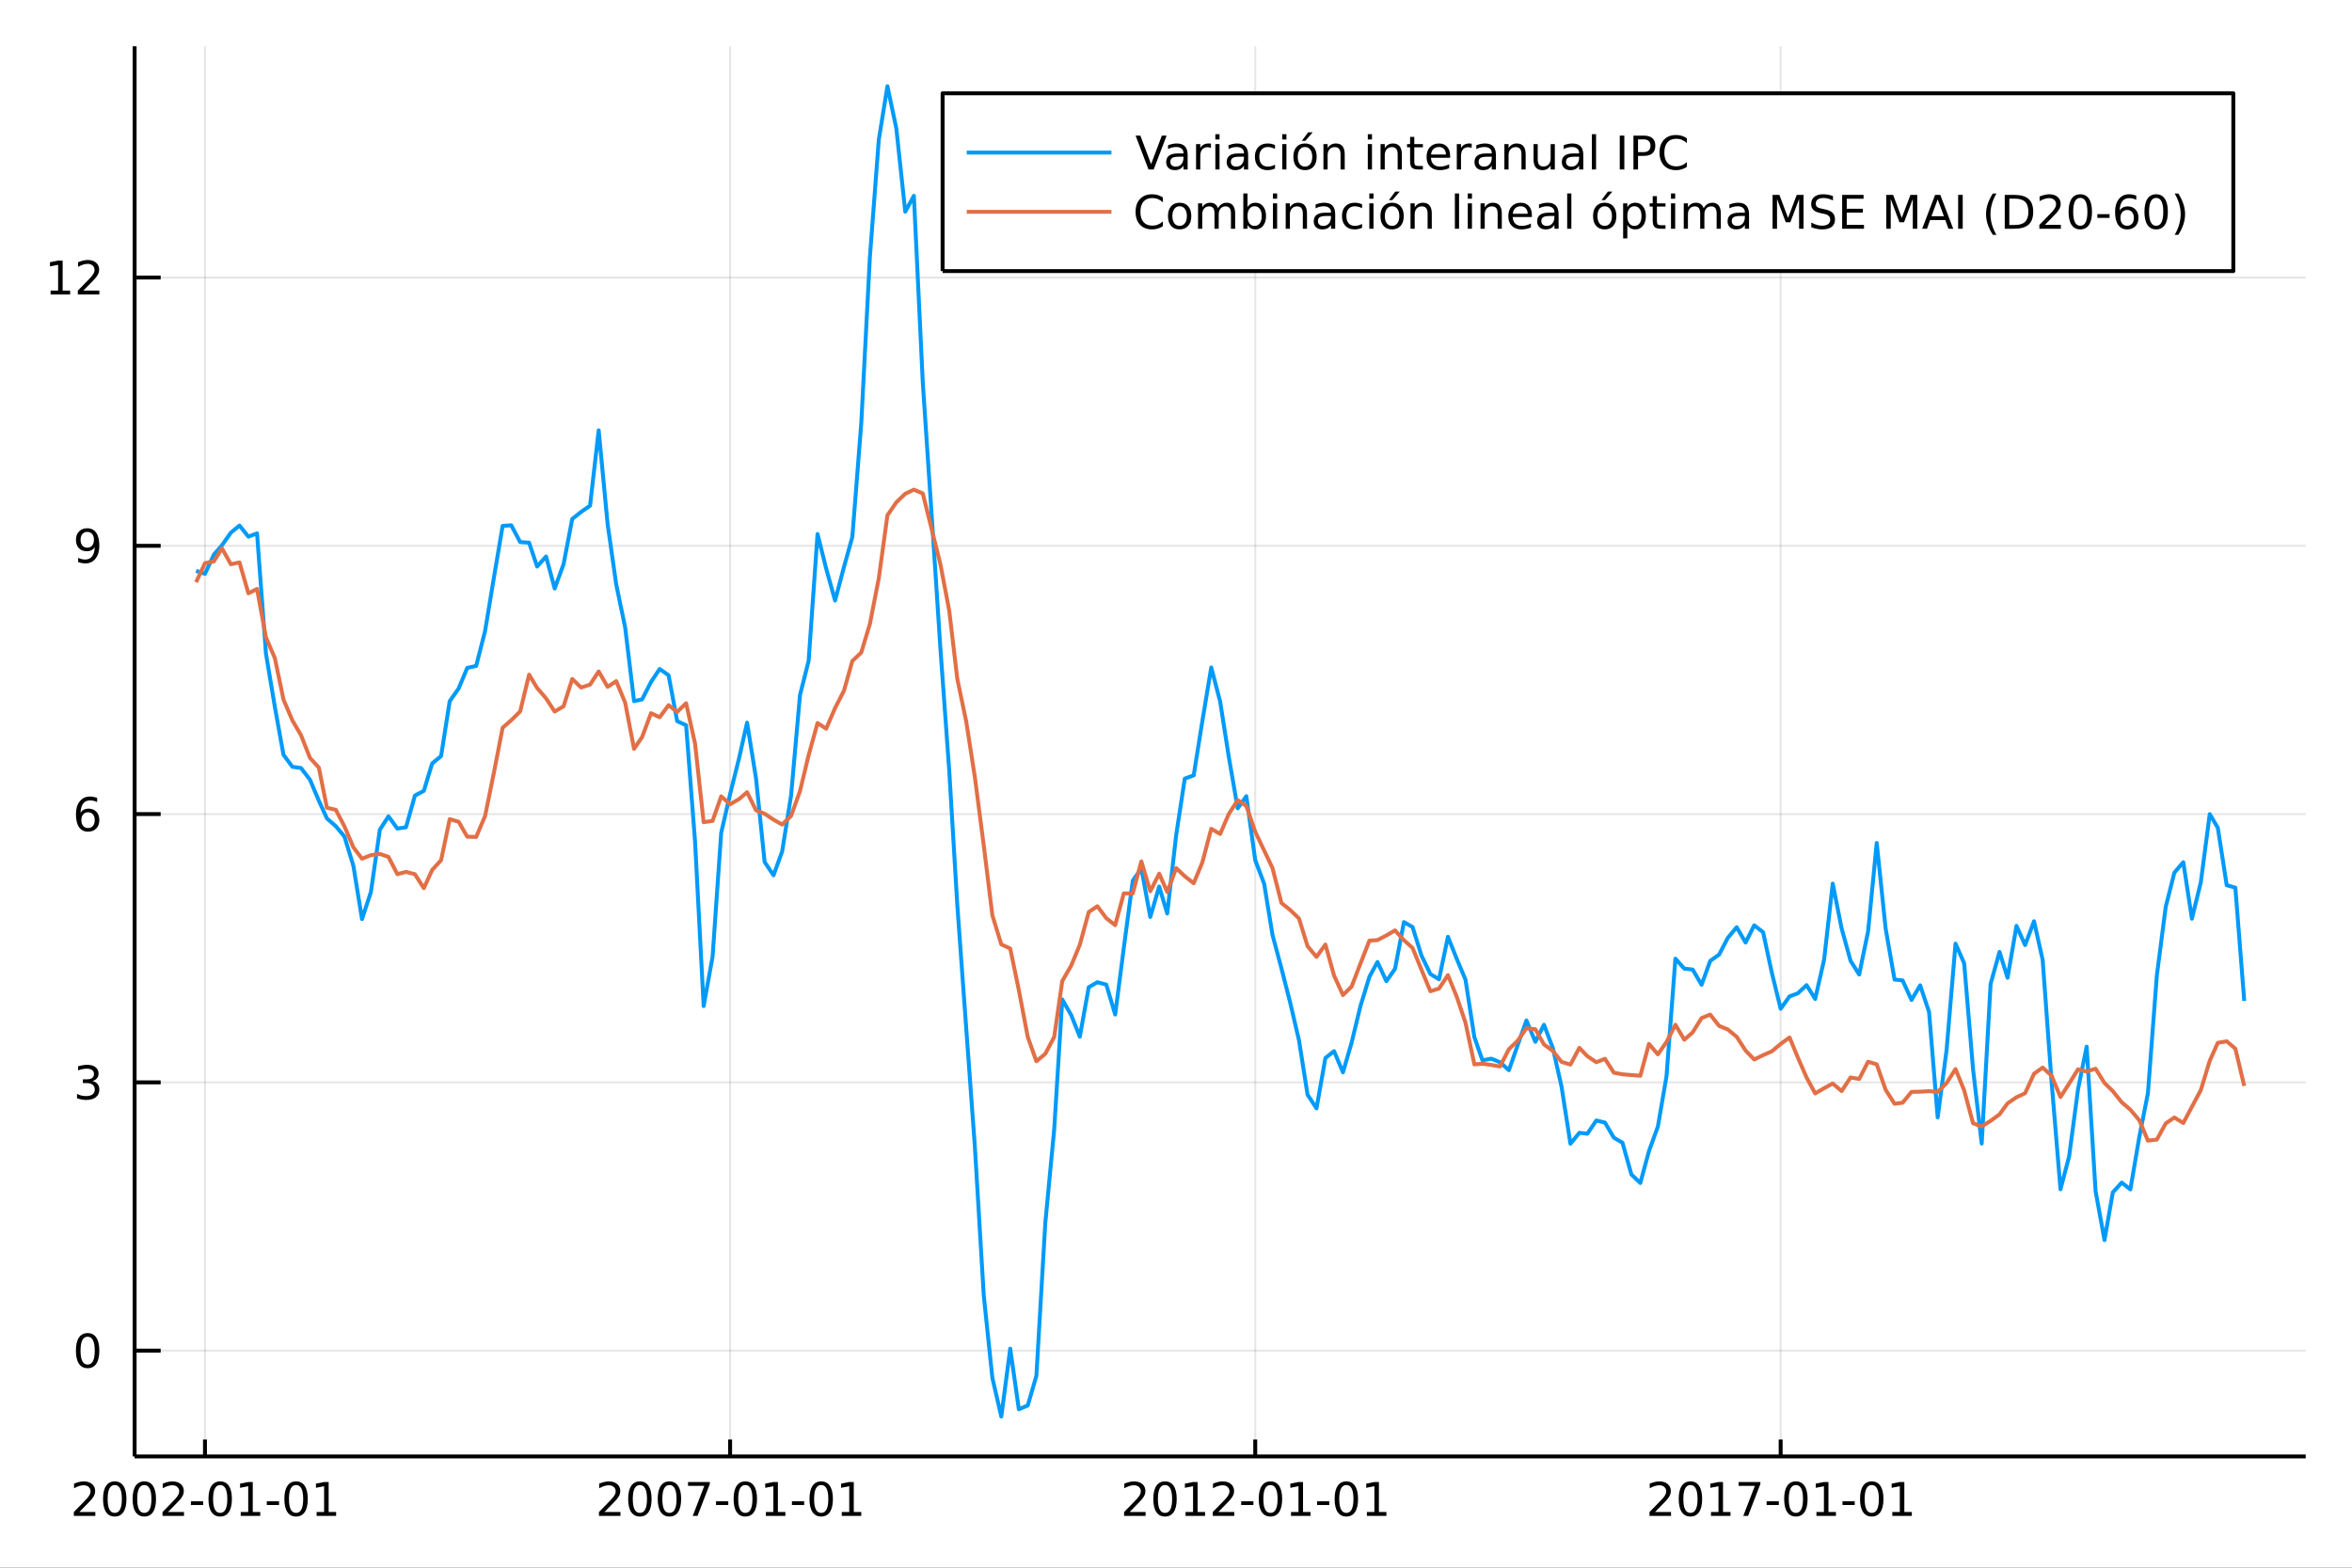 <?xml version="1.0" encoding="utf-8"?>
<svg xmlns="http://www.w3.org/2000/svg" xmlns:xlink="http://www.w3.org/1999/xlink" width="600" height="400" viewBox="0 0 2400 1600">
<rect x="0" y="0" width="2400" height="1600" fill="#333333" stroke="none"/>
<defs>
  <clipPath id="clip520">
    <rect x="0" y="0" width="2400" height="1600"/>
  </clipPath>
</defs>
<path clip-path="url(#clip520)" d="
M0 1600 L2400 1600 L2400 0 L0 0  Z
  " fill="#ffffff" fill-rule="evenodd" fill-opacity="1"/>
<defs>
  <clipPath id="clip521">
    <rect x="480" y="0" width="1681" height="1600"/>
  </clipPath>
</defs>
<path clip-path="url(#clip520)" d="
M137.362 1486.45 L2352.76 1486.45 L2352.76 47.244 L137.362 47.244  Z
  " fill="#ffffff" fill-rule="evenodd" fill-opacity="1"/>
<defs>
  <clipPath id="clip522">
    <rect x="137" y="47" width="2216" height="1440"/>
  </clipPath>
</defs>
<polyline clip-path="url(#clip522)" style="stroke:#000000; stroke-linecap:butt; stroke-linejoin:round; stroke-width:2; stroke-opacity:0.1; fill:none" points="
  209.159,1486.45 209.159,47.244 
  "/>
<polyline clip-path="url(#clip522)" style="stroke:#000000; stroke-linecap:butt; stroke-linejoin:round; stroke-width:2; stroke-opacity:0.1; fill:none" points="
  745.01,1486.45 745.01,47.244 
  "/>
<polyline clip-path="url(#clip522)" style="stroke:#000000; stroke-linecap:butt; stroke-linejoin:round; stroke-width:2; stroke-opacity:0.1; fill:none" points="
  1280.86,1486.45 1280.86,47.244 
  "/>
<polyline clip-path="url(#clip522)" style="stroke:#000000; stroke-linecap:butt; stroke-linejoin:round; stroke-width:2; stroke-opacity:0.1; fill:none" points="
  1817,1486.45 1817,47.244 
  "/>
<polyline clip-path="url(#clip520)" style="stroke:#000000; stroke-linecap:butt; stroke-linejoin:round; stroke-width:4; stroke-opacity:1; fill:none" points="
  137.362,1486.45 2352.76,1486.45 
  "/>
<polyline clip-path="url(#clip520)" style="stroke:#000000; stroke-linecap:butt; stroke-linejoin:round; stroke-width:4; stroke-opacity:1; fill:none" points="
  209.159,1486.45 209.159,1469.18 
  "/>
<polyline clip-path="url(#clip520)" style="stroke:#000000; stroke-linecap:butt; stroke-linejoin:round; stroke-width:4; stroke-opacity:1; fill:none" points="
  745.01,1486.45 745.01,1469.18 
  "/>
<polyline clip-path="url(#clip520)" style="stroke:#000000; stroke-linecap:butt; stroke-linejoin:round; stroke-width:4; stroke-opacity:1; fill:none" points="
  1280.86,1486.45 1280.86,1469.18 
  "/>
<polyline clip-path="url(#clip520)" style="stroke:#000000; stroke-linecap:butt; stroke-linejoin:round; stroke-width:4; stroke-opacity:1; fill:none" points="
  1817,1486.45 1817,1469.18 
  "/>
<path clip-path="url(#clip520)" d="M80.954 1543.18 L97.273 1543.18 L97.273 1547.12 L75.329 1547.12 L75.329 1543.18 Q77.991 1540.43 82.574 1535.8 Q87.181 1531.15 88.361 1529.81 Q90.607 1527.28 91.486 1525.55 Q92.389 1523.79 92.389 1522.1 Q92.389 1519.34 90.445 1517.61 Q88.523 1515.87 85.421 1515.87 Q83.222 1515.87 80.769 1516.63 Q78.338 1517.4 75.56 1518.95 L75.56 1514.23 Q78.384 1513.09 80.838 1512.51 Q83.292 1511.93 85.329 1511.93 Q90.699 1511.93 93.894 1514.62 Q97.088 1517.31 97.088 1521.8 Q97.088 1523.93 96.278 1525.85 Q95.491 1527.74 93.384 1530.34 Q92.806 1531.01 89.704 1534.23 Q86.602 1537.42 80.954 1543.18 Z" fill="#000000" fill-rule="evenodd" fill-opacity="1" /><path clip-path="url(#clip520)" d="M117.088 1515.64 Q113.477 1515.64 111.648 1519.2 Q109.843 1522.75 109.843 1529.87 Q109.843 1536.98 111.648 1540.55 Q113.477 1544.09 117.088 1544.09 Q120.722 1544.09 122.528 1540.55 Q124.356 1536.98 124.356 1529.87 Q124.356 1522.75 122.528 1519.2 Q120.722 1515.64 117.088 1515.64 M117.088 1511.93 Q122.898 1511.93 125.954 1516.54 Q129.032 1521.12 129.032 1529.87 Q129.032 1538.6 125.954 1543.21 Q122.898 1547.79 117.088 1547.79 Q111.278 1547.79 108.199 1543.21 Q105.144 1538.6 105.144 1529.87 Q105.144 1521.12 108.199 1516.54 Q111.278 1511.93 117.088 1511.93 Z" fill="#000000" fill-rule="evenodd" fill-opacity="1" /><path clip-path="url(#clip520)" d="M147.25 1515.64 Q143.639 1515.64 141.81 1519.2 Q140.004 1522.75 140.004 1529.87 Q140.004 1536.98 141.81 1540.55 Q143.639 1544.09 147.25 1544.09 Q150.884 1544.09 152.69 1540.55 Q154.518 1536.98 154.518 1529.87 Q154.518 1522.75 152.69 1519.2 Q150.884 1515.64 147.25 1515.64 M147.25 1511.93 Q153.06 1511.93 156.115 1516.54 Q159.194 1521.12 159.194 1529.87 Q159.194 1538.6 156.115 1543.21 Q153.06 1547.79 147.25 1547.79 Q141.44 1547.79 138.361 1543.21 Q135.305 1538.6 135.305 1529.87 Q135.305 1521.12 138.361 1516.54 Q141.44 1511.93 147.25 1511.93 Z" fill="#000000" fill-rule="evenodd" fill-opacity="1" /><path clip-path="url(#clip520)" d="M171.439 1543.18 L187.759 1543.18 L187.759 1547.12 L165.815 1547.12 L165.815 1543.18 Q168.477 1540.43 173.06 1535.8 Q177.666 1531.15 178.847 1529.81 Q181.092 1527.28 181.972 1525.55 Q182.875 1523.79 182.875 1522.1 Q182.875 1519.34 180.93 1517.61 Q179.009 1515.87 175.907 1515.87 Q173.708 1515.87 171.254 1516.63 Q168.824 1517.4 166.046 1518.95 L166.046 1514.23 Q168.87 1513.09 171.324 1512.51 Q173.777 1511.93 175.814 1511.93 Q181.185 1511.93 184.379 1514.62 Q187.574 1517.31 187.574 1521.8 Q187.574 1523.93 186.763 1525.85 Q185.976 1527.74 183.87 1530.34 Q183.291 1531.01 180.189 1534.23 Q177.088 1537.42 171.439 1543.18 Z" fill="#000000" fill-rule="evenodd" fill-opacity="1" /><path clip-path="url(#clip520)" d="M194.819 1532.24 L207.296 1532.24 L207.296 1536.03 L194.819 1536.03 L194.819 1532.24 Z" fill="#000000" fill-rule="evenodd" fill-opacity="1" /><path clip-path="url(#clip520)" d="M224.68 1515.64 Q221.069 1515.64 219.24 1519.2 Q217.435 1522.75 217.435 1529.87 Q217.435 1536.98 219.24 1540.55 Q221.069 1544.09 224.68 1544.09 Q228.314 1544.09 230.12 1540.55 Q231.948 1536.98 231.948 1529.87 Q231.948 1522.75 230.12 1519.2 Q228.314 1515.64 224.68 1515.64 M224.68 1511.93 Q230.49 1511.93 233.546 1516.54 Q236.624 1521.12 236.624 1529.87 Q236.624 1538.6 233.546 1543.21 Q230.49 1547.79 224.68 1547.79 Q218.87 1547.79 215.791 1543.21 Q212.736 1538.6 212.736 1529.87 Q212.736 1521.12 215.791 1516.54 Q218.87 1511.93 224.68 1511.93 Z" fill="#000000" fill-rule="evenodd" fill-opacity="1" /><path clip-path="url(#clip520)" d="M245.652 1543.18 L253.291 1543.18 L253.291 1516.82 L244.981 1518.49 L244.981 1514.23 L253.245 1512.56 L257.92 1512.56 L257.92 1543.18 L265.559 1543.18 L265.559 1547.12 L245.652 1547.12 L245.652 1543.18 Z" fill="#000000" fill-rule="evenodd" fill-opacity="1" /><path clip-path="url(#clip520)" d="M272.249 1532.24 L284.726 1532.24 L284.726 1536.03 L272.249 1536.03 L272.249 1532.24 Z" fill="#000000" fill-rule="evenodd" fill-opacity="1" /><path clip-path="url(#clip520)" d="M302.11 1515.64 Q298.499 1515.64 296.67 1519.2 Q294.865 1522.75 294.865 1529.87 Q294.865 1536.98 296.67 1540.55 Q298.499 1544.09 302.11 1544.09 Q305.744 1544.09 307.55 1540.55 Q309.379 1536.98 309.379 1529.87 Q309.379 1522.75 307.55 1519.2 Q305.744 1515.64 302.11 1515.64 M302.11 1511.93 Q307.92 1511.93 310.976 1516.54 Q314.054 1521.12 314.054 1529.87 Q314.054 1538.6 310.976 1543.21 Q307.92 1547.79 302.11 1547.79 Q296.3 1547.79 293.221 1543.21 Q290.166 1538.6 290.166 1529.87 Q290.166 1521.12 293.221 1516.54 Q296.3 1511.93 302.11 1511.93 Z" fill="#000000" fill-rule="evenodd" fill-opacity="1" /><path clip-path="url(#clip520)" d="M323.082 1543.18 L330.721 1543.18 L330.721 1516.82 L322.411 1518.49 L322.411 1514.23 L330.675 1512.56 L335.351 1512.56 L335.351 1543.18 L342.989 1543.18 L342.989 1547.12 L323.082 1547.12 L323.082 1543.18 Z" fill="#000000" fill-rule="evenodd" fill-opacity="1" /><path clip-path="url(#clip520)" d="M616.805 1543.18 L633.124 1543.18 L633.124 1547.12 L611.18 1547.12 L611.18 1543.18 Q613.842 1540.43 618.425 1535.8 Q623.031 1531.15 624.212 1529.81 Q626.457 1527.28 627.337 1525.55 Q628.24 1523.79 628.24 1522.1 Q628.24 1519.34 626.295 1517.61 Q624.374 1515.87 621.272 1515.87 Q619.073 1515.87 616.619 1516.63 Q614.189 1517.4 611.411 1518.95 L611.411 1514.23 Q614.235 1513.09 616.689 1512.51 Q619.143 1511.93 621.18 1511.93 Q626.55 1511.93 629.744 1514.62 Q632.939 1517.31 632.939 1521.8 Q632.939 1523.93 632.129 1525.85 Q631.342 1527.74 629.235 1530.34 Q628.656 1531.01 625.555 1534.23 Q622.453 1537.42 616.805 1543.18 Z" fill="#000000" fill-rule="evenodd" fill-opacity="1" /><path clip-path="url(#clip520)" d="M652.939 1515.64 Q649.328 1515.64 647.499 1519.2 Q645.693 1522.75 645.693 1529.87 Q645.693 1536.98 647.499 1540.55 Q649.328 1544.09 652.939 1544.09 Q656.573 1544.09 658.378 1540.55 Q660.207 1536.98 660.207 1529.87 Q660.207 1522.75 658.378 1519.2 Q656.573 1515.64 652.939 1515.64 M652.939 1511.93 Q658.749 1511.93 661.804 1516.54 Q664.883 1521.12 664.883 1529.87 Q664.883 1538.6 661.804 1543.21 Q658.749 1547.79 652.939 1547.79 Q647.129 1547.79 644.05 1543.21 Q640.994 1538.6 640.994 1529.87 Q640.994 1521.12 644.05 1516.54 Q647.129 1511.93 652.939 1511.93 Z" fill="#000000" fill-rule="evenodd" fill-opacity="1" /><path clip-path="url(#clip520)" d="M683.101 1515.64 Q679.489 1515.64 677.661 1519.2 Q675.855 1522.75 675.855 1529.87 Q675.855 1536.98 677.661 1540.55 Q679.489 1544.09 683.101 1544.09 Q686.735 1544.09 688.54 1540.55 Q690.369 1536.98 690.369 1529.87 Q690.369 1522.75 688.54 1519.2 Q686.735 1515.64 683.101 1515.64 M683.101 1511.93 Q688.911 1511.93 691.966 1516.54 Q695.045 1521.12 695.045 1529.87 Q695.045 1538.6 691.966 1543.21 Q688.911 1547.79 683.101 1547.79 Q677.29 1547.79 674.212 1543.21 Q671.156 1538.6 671.156 1529.87 Q671.156 1521.12 674.212 1516.54 Q677.29 1511.93 683.101 1511.93 Z" fill="#000000" fill-rule="evenodd" fill-opacity="1" /><path clip-path="url(#clip520)" d="M702.082 1512.56 L724.304 1512.56 L724.304 1514.55 L711.758 1547.12 L706.874 1547.12 L718.679 1516.5 L702.082 1516.5 L702.082 1512.56 Z" fill="#000000" fill-rule="evenodd" fill-opacity="1" /><path clip-path="url(#clip520)" d="M730.67 1532.24 L743.147 1532.24 L743.147 1536.03 L730.67 1536.03 L730.67 1532.24 Z" fill="#000000" fill-rule="evenodd" fill-opacity="1" /><path clip-path="url(#clip520)" d="M760.531 1515.64 Q756.92 1515.64 755.091 1519.2 Q753.285 1522.75 753.285 1529.87 Q753.285 1536.98 755.091 1540.55 Q756.92 1544.09 760.531 1544.09 Q764.165 1544.09 765.97 1540.55 Q767.799 1536.98 767.799 1529.87 Q767.799 1522.75 765.97 1519.2 Q764.165 1515.64 760.531 1515.64 M760.531 1511.93 Q766.341 1511.93 769.396 1516.54 Q772.475 1521.12 772.475 1529.87 Q772.475 1538.6 769.396 1543.21 Q766.341 1547.79 760.531 1547.79 Q754.721 1547.79 751.642 1543.21 Q748.586 1538.6 748.586 1529.87 Q748.586 1521.12 751.642 1516.54 Q754.721 1511.93 760.531 1511.93 Z" fill="#000000" fill-rule="evenodd" fill-opacity="1" /><path clip-path="url(#clip520)" d="M781.503 1543.18 L789.142 1543.18 L789.142 1516.82 L780.832 1518.49 L780.832 1514.23 L789.095 1512.56 L793.771 1512.56 L793.771 1543.18 L801.41 1543.18 L801.41 1547.12 L781.503 1547.12 L781.503 1543.18 Z" fill="#000000" fill-rule="evenodd" fill-opacity="1" /><path clip-path="url(#clip520)" d="M808.1 1532.24 L820.577 1532.24 L820.577 1536.03 L808.1 1536.03 L808.1 1532.24 Z" fill="#000000" fill-rule="evenodd" fill-opacity="1" /><path clip-path="url(#clip520)" d="M837.961 1515.64 Q834.35 1515.64 832.521 1519.2 Q830.716 1522.75 830.716 1529.87 Q830.716 1536.98 832.521 1540.55 Q834.35 1544.09 837.961 1544.09 Q841.595 1544.09 843.401 1540.55 Q845.229 1536.98 845.229 1529.87 Q845.229 1522.75 843.401 1519.2 Q841.595 1515.64 837.961 1515.64 M837.961 1511.93 Q843.771 1511.93 846.827 1516.54 Q849.905 1521.12 849.905 1529.87 Q849.905 1538.6 846.827 1543.21 Q843.771 1547.79 837.961 1547.79 Q832.151 1547.79 829.072 1543.21 Q826.016 1538.6 826.016 1529.87 Q826.016 1521.12 829.072 1516.54 Q832.151 1511.93 837.961 1511.93 Z" fill="#000000" fill-rule="evenodd" fill-opacity="1" /><path clip-path="url(#clip520)" d="M858.933 1543.18 L866.572 1543.18 L866.572 1516.82 L858.262 1518.49 L858.262 1514.23 L866.525 1512.56 L871.201 1512.56 L871.201 1543.18 L878.84 1543.18 L878.84 1547.12 L858.933 1547.12 L858.933 1543.18 Z" fill="#000000" fill-rule="evenodd" fill-opacity="1" /><path clip-path="url(#clip520)" d="M1152.66 1543.18 L1168.97 1543.18 L1168.97 1547.12 L1147.03 1547.12 L1147.03 1543.18 Q1149.69 1540.43 1154.28 1535.8 Q1158.88 1531.15 1160.06 1529.81 Q1162.31 1527.28 1163.19 1525.55 Q1164.09 1523.79 1164.09 1522.1 Q1164.09 1519.34 1162.15 1517.61 Q1160.22 1515.87 1157.12 1515.87 Q1154.92 1515.87 1152.47 1516.63 Q1150.04 1517.4 1147.26 1518.95 L1147.26 1514.23 Q1150.09 1513.09 1152.54 1512.51 Q1154.99 1511.93 1157.03 1511.93 Q1162.4 1511.93 1165.6 1514.62 Q1168.79 1517.31 1168.79 1521.8 Q1168.79 1523.93 1167.98 1525.85 Q1167.19 1527.74 1165.09 1530.34 Q1164.51 1531.01 1161.41 1534.23 Q1158.3 1537.42 1152.66 1543.18 Z" fill="#000000" fill-rule="evenodd" fill-opacity="1" /><path clip-path="url(#clip520)" d="M1188.79 1515.64 Q1185.18 1515.64 1183.35 1519.2 Q1181.54 1522.75 1181.54 1529.87 Q1181.54 1536.98 1183.35 1540.55 Q1185.18 1544.09 1188.79 1544.09 Q1192.42 1544.09 1194.23 1540.55 Q1196.06 1536.98 1196.06 1529.87 Q1196.06 1522.75 1194.23 1519.2 Q1192.42 1515.64 1188.79 1515.64 M1188.79 1511.93 Q1194.6 1511.93 1197.66 1516.54 Q1200.73 1521.12 1200.73 1529.87 Q1200.73 1538.6 1197.66 1543.21 Q1194.6 1547.79 1188.79 1547.79 Q1182.98 1547.79 1179.9 1543.21 Q1176.85 1538.6 1176.85 1529.87 Q1176.85 1521.12 1179.9 1516.54 Q1182.98 1511.93 1188.79 1511.93 Z" fill="#000000" fill-rule="evenodd" fill-opacity="1" /><path clip-path="url(#clip520)" d="M1209.76 1543.18 L1217.4 1543.18 L1217.4 1516.82 L1209.09 1518.49 L1209.09 1514.23 L1217.35 1512.56 L1222.03 1512.56 L1222.03 1543.18 L1229.67 1543.18 L1229.67 1547.12 L1209.76 1547.12 L1209.76 1543.18 Z" fill="#000000" fill-rule="evenodd" fill-opacity="1" /><path clip-path="url(#clip520)" d="M1243.14 1543.18 L1259.46 1543.18 L1259.46 1547.12 L1237.52 1547.12 L1237.52 1543.18 Q1240.18 1540.43 1244.76 1535.8 Q1249.37 1531.15 1250.55 1529.81 Q1252.79 1527.28 1253.67 1525.55 Q1254.58 1523.79 1254.58 1522.1 Q1254.58 1519.34 1252.63 1517.61 Q1250.71 1515.87 1247.61 1515.87 Q1245.41 1515.87 1242.96 1516.63 Q1240.53 1517.4 1237.75 1518.95 L1237.75 1514.23 Q1240.57 1513.09 1243.03 1512.51 Q1245.48 1511.93 1247.52 1511.93 Q1252.89 1511.93 1256.08 1514.62 Q1259.28 1517.31 1259.28 1521.8 Q1259.28 1523.93 1258.46 1525.85 Q1257.68 1527.74 1255.57 1530.34 Q1254.99 1531.01 1251.89 1534.23 Q1248.79 1537.42 1243.14 1543.18 Z" fill="#000000" fill-rule="evenodd" fill-opacity="1" /><path clip-path="url(#clip520)" d="M1266.52 1532.24 L1279 1532.24 L1279 1536.03 L1266.52 1536.03 L1266.52 1532.24 Z" fill="#000000" fill-rule="evenodd" fill-opacity="1" /><path clip-path="url(#clip520)" d="M1296.38 1515.64 Q1292.77 1515.64 1290.94 1519.2 Q1289.14 1522.75 1289.14 1529.87 Q1289.14 1536.98 1290.94 1540.55 Q1292.77 1544.09 1296.38 1544.09 Q1300.02 1544.09 1301.82 1540.55 Q1303.65 1536.98 1303.65 1529.87 Q1303.65 1522.75 1301.82 1519.2 Q1300.02 1515.64 1296.38 1515.64 M1296.38 1511.93 Q1302.19 1511.93 1305.25 1516.54 Q1308.33 1521.12 1308.33 1529.87 Q1308.33 1538.6 1305.25 1543.21 Q1302.19 1547.79 1296.38 1547.79 Q1290.57 1547.79 1287.49 1543.21 Q1284.44 1538.6 1284.44 1529.87 Q1284.44 1521.12 1287.49 1516.54 Q1290.57 1511.93 1296.38 1511.93 Z" fill="#000000" fill-rule="evenodd" fill-opacity="1" /><path clip-path="url(#clip520)" d="M1317.35 1543.18 L1324.99 1543.18 L1324.99 1516.82 L1316.68 1518.49 L1316.68 1514.23 L1324.95 1512.56 L1329.62 1512.56 L1329.62 1543.18 L1337.26 1543.18 L1337.26 1547.12 L1317.35 1547.12 L1317.35 1543.18 Z" fill="#000000" fill-rule="evenodd" fill-opacity="1" /><path clip-path="url(#clip520)" d="M1343.95 1532.24 L1356.43 1532.24 L1356.43 1536.03 L1343.95 1536.03 L1343.95 1532.24 Z" fill="#000000" fill-rule="evenodd" fill-opacity="1" /><path clip-path="url(#clip520)" d="M1373.81 1515.64 Q1370.2 1515.64 1368.37 1519.2 Q1366.57 1522.75 1366.57 1529.87 Q1366.57 1536.98 1368.37 1540.55 Q1370.2 1544.09 1373.81 1544.09 Q1377.45 1544.09 1379.25 1540.55 Q1381.08 1536.98 1381.08 1529.87 Q1381.08 1522.75 1379.25 1519.2 Q1377.45 1515.64 1373.81 1515.64 M1373.81 1511.93 Q1379.62 1511.93 1382.68 1516.54 Q1385.76 1521.12 1385.76 1529.87 Q1385.76 1538.6 1382.68 1543.21 Q1379.62 1547.79 1373.81 1547.79 Q1368 1547.79 1364.92 1543.21 Q1361.87 1538.6 1361.87 1529.87 Q1361.87 1521.12 1364.92 1516.54 Q1368 1511.93 1373.81 1511.93 Z" fill="#000000" fill-rule="evenodd" fill-opacity="1" /><path clip-path="url(#clip520)" d="M1394.78 1543.18 L1402.42 1543.18 L1402.42 1516.82 L1394.11 1518.49 L1394.11 1514.23 L1402.38 1512.56 L1407.05 1512.56 L1407.05 1543.18 L1414.69 1543.18 L1414.69 1547.12 L1394.78 1547.12 L1394.78 1543.18 Z" fill="#000000" fill-rule="evenodd" fill-opacity="1" /><path clip-path="url(#clip520)" d="M1688.8 1543.18 L1705.12 1543.18 L1705.12 1547.12 L1683.17 1547.12 L1683.17 1543.18 Q1685.84 1540.43 1690.42 1535.8 Q1695.03 1531.15 1696.21 1529.81 Q1698.45 1527.28 1699.33 1525.55 Q1700.23 1523.79 1700.23 1522.1 Q1700.23 1519.34 1698.29 1517.61 Q1696.37 1515.87 1693.27 1515.87 Q1691.07 1515.87 1688.61 1516.63 Q1686.18 1517.4 1683.41 1518.95 L1683.41 1514.23 Q1686.23 1513.09 1688.68 1512.51 Q1691.14 1511.93 1693.17 1511.93 Q1698.54 1511.93 1701.74 1514.62 Q1704.93 1517.31 1704.93 1521.8 Q1704.93 1523.93 1704.12 1525.85 Q1703.34 1527.74 1701.23 1530.34 Q1700.65 1531.01 1697.55 1534.23 Q1694.45 1537.42 1688.8 1543.18 Z" fill="#000000" fill-rule="evenodd" fill-opacity="1" /><path clip-path="url(#clip520)" d="M1724.93 1515.64 Q1721.32 1515.64 1719.49 1519.2 Q1717.69 1522.75 1717.69 1529.87 Q1717.69 1536.98 1719.49 1540.55 Q1721.32 1544.09 1724.93 1544.09 Q1728.57 1544.09 1730.37 1540.55 Q1732.2 1536.98 1732.2 1529.87 Q1732.2 1522.75 1730.37 1519.2 Q1728.57 1515.64 1724.93 1515.64 M1724.93 1511.93 Q1730.74 1511.93 1733.8 1516.54 Q1736.88 1521.12 1736.88 1529.87 Q1736.88 1538.6 1733.8 1543.21 Q1730.74 1547.79 1724.93 1547.79 Q1719.12 1547.79 1716.04 1543.21 Q1712.99 1538.6 1712.99 1529.87 Q1712.99 1521.12 1716.04 1516.54 Q1719.12 1511.93 1724.93 1511.93 Z" fill="#000000" fill-rule="evenodd" fill-opacity="1" /><path clip-path="url(#clip520)" d="M1745.91 1543.18 L1753.54 1543.18 L1753.54 1516.82 L1745.23 1518.49 L1745.23 1514.23 L1753.5 1512.56 L1758.17 1512.56 L1758.17 1543.18 L1765.81 1543.18 L1765.81 1547.12 L1745.91 1547.12 L1745.91 1543.18 Z" fill="#000000" fill-rule="evenodd" fill-opacity="1" /><path clip-path="url(#clip520)" d="M1774.08 1512.56 L1796.3 1512.56 L1796.3 1514.55 L1783.75 1547.12 L1778.87 1547.12 L1790.67 1516.5 L1774.08 1516.5 L1774.08 1512.56 Z" fill="#000000" fill-rule="evenodd" fill-opacity="1" /><path clip-path="url(#clip520)" d="M1802.66 1532.24 L1815.14 1532.24 L1815.14 1536.03 L1802.66 1536.03 L1802.66 1532.24 Z" fill="#000000" fill-rule="evenodd" fill-opacity="1" /><path clip-path="url(#clip520)" d="M1832.53 1515.64 Q1828.91 1515.64 1827.09 1519.2 Q1825.28 1522.75 1825.28 1529.87 Q1825.28 1536.98 1827.09 1540.55 Q1828.91 1544.09 1832.53 1544.09 Q1836.16 1544.09 1837.97 1540.55 Q1839.79 1536.98 1839.79 1529.87 Q1839.79 1522.75 1837.97 1519.2 Q1836.16 1515.64 1832.53 1515.64 M1832.53 1511.93 Q1838.34 1511.93 1841.39 1516.54 Q1844.47 1521.12 1844.47 1529.87 Q1844.47 1538.6 1841.39 1543.21 Q1838.34 1547.79 1832.53 1547.79 Q1826.72 1547.79 1823.64 1543.21 Q1820.58 1538.6 1820.58 1529.87 Q1820.58 1521.12 1823.64 1516.54 Q1826.72 1511.93 1832.53 1511.93 Z" fill="#000000" fill-rule="evenodd" fill-opacity="1" /><path clip-path="url(#clip520)" d="M1853.5 1543.18 L1861.14 1543.18 L1861.14 1516.82 L1852.83 1518.49 L1852.83 1514.23 L1861.09 1512.56 L1865.77 1512.56 L1865.77 1543.18 L1873.41 1543.18 L1873.41 1547.12 L1853.5 1547.12 L1853.5 1543.18 Z" fill="#000000" fill-rule="evenodd" fill-opacity="1" /><path clip-path="url(#clip520)" d="M1880.09 1532.24 L1892.57 1532.24 L1892.57 1536.03 L1880.09 1536.03 L1880.09 1532.24 Z" fill="#000000" fill-rule="evenodd" fill-opacity="1" /><path clip-path="url(#clip520)" d="M1909.96 1515.64 Q1906.34 1515.64 1904.52 1519.2 Q1902.71 1522.75 1902.71 1529.87 Q1902.71 1536.98 1904.52 1540.55 Q1906.34 1544.09 1909.96 1544.09 Q1913.59 1544.09 1915.4 1540.55 Q1917.22 1536.98 1917.22 1529.87 Q1917.22 1522.75 1915.4 1519.2 Q1913.59 1515.64 1909.96 1515.64 M1909.96 1511.93 Q1915.77 1511.93 1918.82 1516.54 Q1921.9 1521.12 1921.9 1529.87 Q1921.9 1538.6 1918.82 1543.21 Q1915.77 1547.79 1909.96 1547.79 Q1904.15 1547.79 1901.07 1543.21 Q1898.01 1538.6 1898.01 1529.87 Q1898.01 1521.12 1901.07 1516.54 Q1904.15 1511.93 1909.96 1511.93 Z" fill="#000000" fill-rule="evenodd" fill-opacity="1" /><path clip-path="url(#clip520)" d="M1930.93 1543.18 L1938.57 1543.18 L1938.57 1516.82 L1930.26 1518.49 L1930.26 1514.23 L1938.52 1512.56 L1943.2 1512.56 L1943.2 1543.18 L1950.84 1543.18 L1950.84 1547.12 L1930.93 1547.12 L1930.93 1543.18 Z" fill="#000000" fill-rule="evenodd" fill-opacity="1" /><polyline clip-path="url(#clip522)" style="stroke:#000000; stroke-linecap:butt; stroke-linejoin:round; stroke-width:2; stroke-opacity:0.1; fill:none" points="
  137.362,1378.46 2352.76,1378.46 
  "/>
<polyline clip-path="url(#clip522)" style="stroke:#000000; stroke-linecap:butt; stroke-linejoin:round; stroke-width:2; stroke-opacity:0.1; fill:none" points="
  137.362,1104.66 2352.76,1104.66 
  "/>
<polyline clip-path="url(#clip522)" style="stroke:#000000; stroke-linecap:butt; stroke-linejoin:round; stroke-width:2; stroke-opacity:0.1; fill:none" points="
  137.362,830.86 2352.76,830.86 
  "/>
<polyline clip-path="url(#clip522)" style="stroke:#000000; stroke-linecap:butt; stroke-linejoin:round; stroke-width:2; stroke-opacity:0.1; fill:none" points="
  137.362,557.058 2352.76,557.058 
  "/>
<polyline clip-path="url(#clip522)" style="stroke:#000000; stroke-linecap:butt; stroke-linejoin:round; stroke-width:2; stroke-opacity:0.1; fill:none" points="
  137.362,283.256 2352.76,283.256 
  "/>
<polyline clip-path="url(#clip520)" style="stroke:#000000; stroke-linecap:butt; stroke-linejoin:round; stroke-width:4; stroke-opacity:1; fill:none" points="
  137.362,1486.45 137.362,47.244 
  "/>
<polyline clip-path="url(#clip520)" style="stroke:#000000; stroke-linecap:butt; stroke-linejoin:round; stroke-width:4; stroke-opacity:1; fill:none" points="
  137.362,1378.46 163.947,1378.46 
  "/>
<polyline clip-path="url(#clip520)" style="stroke:#000000; stroke-linecap:butt; stroke-linejoin:round; stroke-width:4; stroke-opacity:1; fill:none" points="
  137.362,1104.66 163.947,1104.66 
  "/>
<polyline clip-path="url(#clip520)" style="stroke:#000000; stroke-linecap:butt; stroke-linejoin:round; stroke-width:4; stroke-opacity:1; fill:none" points="
  137.362,830.86 163.947,830.86 
  "/>
<polyline clip-path="url(#clip520)" style="stroke:#000000; stroke-linecap:butt; stroke-linejoin:round; stroke-width:4; stroke-opacity:1; fill:none" points="
  137.362,557.058 163.947,557.058 
  "/>
<polyline clip-path="url(#clip520)" style="stroke:#000000; stroke-linecap:butt; stroke-linejoin:round; stroke-width:4; stroke-opacity:1; fill:none" points="
  137.362,283.256 163.947,283.256 
  "/>
<path clip-path="url(#clip520)" d="M89.418 1364.26 Q85.807 1364.26 83.978 1367.83 Q82.172 1371.37 82.172 1378.5 Q82.172 1385.6 83.978 1389.17 Q85.807 1392.71 89.418 1392.71 Q93.052 1392.71 94.858 1389.17 Q96.686 1385.6 96.686 1378.5 Q96.686 1371.37 94.858 1367.83 Q93.052 1364.26 89.418 1364.26 M89.418 1360.56 Q95.228 1360.56 98.284 1365.16 Q101.362 1369.75 101.362 1378.5 Q101.362 1387.22 98.284 1391.83 Q95.228 1396.41 89.418 1396.41 Q83.608 1396.41 80.529 1391.83 Q77.474 1387.22 77.474 1378.5 Q77.474 1369.75 80.529 1365.16 Q83.608 1360.56 89.418 1360.56 Z" fill="#000000" fill-rule="evenodd" fill-opacity="1" /><path clip-path="url(#clip520)" d="M94.233 1103.31 Q97.589 1104.02 99.464 1106.29 Q101.362 1108.56 101.362 1111.89 Q101.362 1117.01 97.844 1119.81 Q94.325 1122.61 87.844 1122.61 Q85.668 1122.61 83.353 1122.17 Q81.061 1121.76 78.608 1120.9 L78.608 1116.39 Q80.552 1117.52 82.867 1118.1 Q85.182 1118.68 87.705 1118.68 Q92.103 1118.68 94.395 1116.94 Q96.71 1115.21 96.71 1111.89 Q96.71 1108.84 94.557 1107.13 Q92.427 1105.39 88.608 1105.39 L84.58 1105.39 L84.58 1101.55 L88.793 1101.55 Q92.242 1101.55 94.071 1100.18 Q95.899 1098.79 95.899 1096.2 Q95.899 1093.54 94.001 1092.13 Q92.126 1090.69 88.608 1090.69 Q86.686 1090.69 84.487 1091.11 Q82.288 1091.52 79.649 1092.4 L79.649 1088.24 Q82.311 1087.5 84.626 1087.13 Q86.964 1086.76 89.024 1086.76 Q94.348 1086.76 97.45 1089.19 Q100.552 1091.59 100.552 1095.71 Q100.552 1098.58 98.909 1100.58 Q97.265 1102.54 94.233 1103.31 Z" fill="#000000" fill-rule="evenodd" fill-opacity="1" /><path clip-path="url(#clip520)" d="M89.835 828.996 Q86.686 828.996 84.835 831.149 Q83.006 833.302 83.006 837.052 Q83.006 840.778 84.835 842.954 Q86.686 845.107 89.835 845.107 Q92.983 845.107 94.811 842.954 Q96.663 840.778 96.663 837.052 Q96.663 833.302 94.811 831.149 Q92.983 828.996 89.835 828.996 M99.117 814.343 L99.117 818.603 Q97.358 817.769 95.552 817.329 Q93.77 816.89 92.01 816.89 Q87.381 816.89 84.927 820.015 Q82.497 823.14 82.149 829.459 Q83.515 827.445 85.575 826.38 Q87.635 825.292 90.112 825.292 Q95.321 825.292 98.33 828.464 Q101.362 831.612 101.362 837.052 Q101.362 842.376 98.214 845.593 Q95.066 848.811 89.835 848.811 Q83.839 848.811 80.668 844.227 Q77.497 839.621 77.497 830.894 Q77.497 822.7 81.385 817.839 Q85.274 812.955 91.825 812.955 Q93.585 812.955 95.367 813.302 Q97.172 813.649 99.117 814.343 Z" fill="#000000" fill-rule="evenodd" fill-opacity="1" /><path clip-path="url(#clip520)" d="M79.742 573.62 L79.742 569.361 Q81.501 570.194 83.307 570.634 Q85.112 571.074 86.848 571.074 Q91.478 571.074 93.909 567.972 Q96.362 564.847 96.71 558.505 Q95.367 560.495 93.307 561.56 Q91.246 562.625 88.747 562.625 Q83.561 562.625 80.529 559.5 Q77.52 556.352 77.52 550.912 Q77.52 545.588 80.668 542.371 Q83.816 539.153 89.047 539.153 Q95.043 539.153 98.191 543.759 Q101.362 548.343 101.362 557.093 Q101.362 565.264 97.473 570.148 Q93.608 575.009 87.057 575.009 Q85.297 575.009 83.492 574.662 Q81.686 574.315 79.742 573.62 M89.047 558.968 Q92.196 558.968 94.024 556.815 Q95.876 554.662 95.876 550.912 Q95.876 547.185 94.024 545.033 Q92.196 542.857 89.047 542.857 Q85.899 542.857 84.047 545.033 Q82.219 547.185 82.219 550.912 Q82.219 554.662 84.047 556.815 Q85.899 558.968 89.047 558.968 Z" fill="#000000" fill-rule="evenodd" fill-opacity="1" /><path clip-path="url(#clip520)" d="M51.663 296.601 L59.302 296.601 L59.302 270.236 L50.992 271.902 L50.992 267.643 L59.256 265.976 L63.932 265.976 L63.932 296.601 L71.571 296.601 L71.571 300.536 L51.663 300.536 L51.663 296.601 Z" fill="#000000" fill-rule="evenodd" fill-opacity="1" /><path clip-path="url(#clip520)" d="M85.043 296.601 L101.362 296.601 L101.362 300.536 L79.418 300.536 L79.418 296.601 Q82.08 293.847 86.663 289.217 Q91.27 284.564 92.45 283.222 Q94.696 280.698 95.575 278.962 Q96.478 277.203 96.478 275.513 Q96.478 272.759 94.534 271.023 Q92.612 269.287 89.51 269.287 Q87.311 269.287 84.858 270.05 Q82.427 270.814 79.649 272.365 L79.649 267.643 Q82.473 266.509 84.927 265.93 Q87.381 265.351 89.418 265.351 Q94.788 265.351 97.983 268.037 Q101.177 270.722 101.177 275.212 Q101.177 277.342 100.367 279.263 Q99.58 281.161 97.473 283.754 Q96.895 284.425 93.793 287.643 Q90.691 290.837 85.043 296.601 Z" fill="#000000" fill-rule="evenodd" fill-opacity="1" /><polyline clip-path="url(#clip522)" style="stroke:#009af9; stroke-linecap:butt; stroke-linejoin:round; stroke-width:4; stroke-opacity:1; fill:none" points="
  200.062,582.64 209.159,585.667 218.256,565.987 226.473,556.543 235.57,543.629 244.374,536.383 253.471,547.705 262.275,544.348 271.372,667.039 280.469,721.581 
  289.273,770.374 298.37,782.592 307.174,783.876 316.271,795.748 325.368,817.251 333.585,835.271 342.682,843.273 351.485,853.794 360.583,883.622 369.386,938.047 
  378.483,910.327 387.58,846.852 396.384,833.155 405.481,845.666 414.285,844.308 423.382,811.988 432.479,807.129 440.989,779.187 450.087,771.655 458.89,715.593 
  467.987,702.713 476.791,681.669 485.888,679.632 494.985,644.001 503.789,590.656 512.886,536.764 521.69,536.101 530.787,553.265 539.884,553.839 548.101,578.231 
  557.198,567.934 566.002,600.627 575.099,575.691 583.903,529.663 593,522.432 602.097,516.145 610.901,439.208 619.998,534.711 628.801,596.597 637.898,640.28 
  646.996,715.62 655.212,713.798 664.31,696.024 673.113,682.765 682.21,689.159 691.014,736.033 700.111,740.17 709.208,858.491 718.012,1026.81 727.109,976.503 
  735.913,850.024 745.01,810.477 754.107,774.046 762.324,737.559 771.421,794.272 780.225,879.728 789.322,893.336 798.125,868.903 807.223,811.831 816.32,709.411 
  825.123,674.507 834.221,545.042 843.024,580.268 852.121,612.935 861.219,578.559 869.729,548.07 878.826,432.152 887.63,262.59 896.727,142.698 905.53,87.976 
  914.628,131.176 923.725,216.065 932.528,199.888 941.626,390.641 950.429,521.995 959.526,660.841 968.623,786.671 976.84,923.767 985.937,1049.6 994.741,1169.92 
  1003.84,1322.37 1012.64,1406.45 1021.74,1445.72 1030.84,1376.43 1039.64,1438.31 1048.74,1434.41 1057.54,1404.19 1066.64,1248.04 1075.73,1152.43 1083.95,1020.05 
  1093.05,1036.03 1101.85,1058.05 1110.95,1007.57 1119.75,1002.5 1128.85,1004.88 1137.95,1035.47 1146.75,967.294 1155.85,898.882 1164.65,886.296 1173.75,935.86 
  1182.85,904.82 1191.06,932.347 1200.16,852.437 1208.96,794.671 1218.06,791.334 1226.86,736.089 1235.96,681.199 1245.06,716.058 1253.86,772.435 1262.96,824.995 
  1271.76,812.604 1280.86,877.965 1289.96,901.995 1298.47,954.238 1307.57,988.267 1316.37,1022.69 1325.47,1061.62 1334.27,1117.3 1343.37,1131.2 1352.46,1079.81 
  1361.27,1072.8 1370.36,1094.47 1379.17,1064.17 1388.27,1026.6 1397.36,996.936 1405.58,981.806 1414.68,1001.43 1423.48,988.789 1432.58,941.074 1441.38,946.143 
  1450.48,975.248 1459.58,994.103 1468.38,999.482 1477.48,956.068 1486.28,978.139 1495.38,999.798 1504.47,1058.56 1512.69,1082.17 1521.79,1080.5 1530.59,1084.12 
  1539.69,1092.24 1548.49,1067.12 1557.59,1041.49 1566.69,1063.32 1575.49,1045.89 1584.59,1069.87 1593.39,1108.95 1602.49,1167.33 1611.59,1156.18 1619.8,1157.06 
  1628.9,1143.55 1637.7,1145.73 1646.8,1161.13 1655.6,1166.29 1664.7,1198.67 1673.8,1207.37 1682.6,1174.9 1691.7,1149.83 1700.5,1098.55 1709.6,978.422 
  1718.7,988.626 1727.21,989.504 1736.3,1005.07 1745.11,980.728 1754.21,974.206 1763.01,957.272 1772.11,946.318 1781.2,961.964 1790.01,944.372 1799.1,951.468 
  1807.91,992.411 1817,1029.56 1826.1,1016.85 1834.32,1013.92 1843.42,1005.45 1852.22,1019.57 1861.32,979.529 1870.12,901.837 1879.22,947.617 1888.31,980.542 
  1897.12,994.618 1906.22,950.504 1915.02,860.325 1924.12,947.745 1933.21,999.753 1941.43,1000.64 1950.53,1020.59 1959.33,1005.61 1968.43,1032.85 1977.23,1140.43 
  1986.33,1071.37 1995.43,963.068 2004.23,983.067 2013.33,1091.33 2022.13,1167.15 2031.23,1004.17 2040.32,971.522 2048.54,997.944 2057.64,944.973 2066.44,964.557 
  2075.54,940.226 2084.34,979.709 2093.44,1104.04 2102.54,1213.8 2111.34,1180.27 2120.44,1111.62 2129.24,1068.22 2138.34,1215.7 2147.44,1265.68 2155.95,1216.95 
  2165.04,1207 2173.85,1213.94 2182.94,1160.5 2191.75,1115.74 2200.85,995.672 2209.94,925.448 2218.75,890.6 2227.84,879.945 2236.65,937.649 2245.74,900.336 
  2254.84,830.879 2263.06,844.895 2272.16,903.467 2280.96,905.996 2290.06,1021.61 
  "/>
<polyline clip-path="url(#clip522)" style="stroke:#e26f46; stroke-linecap:butt; stroke-linejoin:round; stroke-width:4; stroke-opacity:1; fill:none" points="
  200.062,594.25 209.159,574.796 218.256,572.951 226.473,559.61 235.57,575.862 244.374,574.022 253.471,605.53 262.275,601.083 271.372,650.474 280.469,671.699 
  289.273,713.979 298.37,735.255 307.174,750.411 316.271,773.481 325.368,783.46 333.585,824.389 342.682,826.513 351.485,843.398 360.583,864.769 369.386,876.389 
  378.483,872.787 387.58,871.496 396.384,874.552 405.481,892.15 414.285,889.868 423.382,892.235 432.479,906.498 440.989,887.884 450.087,877.953 458.89,836.022 
  467.987,838.684 476.791,853.942 485.888,854.21 494.985,832.801 503.789,789.549 512.886,742.759 521.69,735.069 530.787,726.076 539.884,688.569 548.101,702.152 
  557.198,712.743 566.002,726.244 575.099,720.804 583.903,692.968 593,701.693 602.097,698.738 610.901,685.272 619.998,701.041 628.801,695.178 637.898,717.045 
  646.996,764.279 655.212,752.24 664.31,727.871 673.113,732.054 682.21,719.711 691.014,726.603 700.111,717.748 709.208,758.777 718.012,839.1 727.109,837.805 
  735.913,812.744 745.01,820.812 754.107,815.583 762.324,808.537 771.421,827.009 780.225,830.504 789.322,836.553 798.125,841.53 807.223,832.699 816.32,807.37 
  825.123,770.879 834.221,737.932 843.024,743.7 852.121,722.666 861.219,704.864 869.729,674.619 878.826,666.001 887.63,636.873 896.727,590.216 905.53,525.943 
  914.628,512.665 923.725,503.917 932.528,499.761 941.626,503.617 950.429,539.071 959.526,575.534 968.623,623.342 976.84,692.887 985.937,736.395 994.741,793.003 
  1003.84,863.024 1012.64,934.24 1021.74,963.851 1030.84,968.086 1039.64,1010.55 1048.74,1058.36 1057.54,1083.16 1066.64,1075.49 1075.73,1058.29 1083.95,1001.29 
  1093.05,985.528 1101.85,964.273 1110.95,930.87 1119.75,924.921 1128.85,937.088 1137.95,944.236 1146.75,911.763 1155.85,911.894 1164.65,879.144 1173.75,909.632 
  1182.85,891.683 1191.06,910.419 1200.16,885.989 1208.96,894.293 1218.06,901.47 1226.86,880.181 1235.96,845.894 1245.06,851.142 1253.86,830.76 1262.96,816.659 
  1271.76,822.546 1280.86,848.967 1289.96,868.007 1298.47,886.001 1307.57,921.564 1316.37,928.606 1325.47,937.404 1334.27,965.716 1343.37,976.632 1352.46,964.003 
  1361.27,995.601 1370.36,1015.58 1379.17,1006.94 1388.27,983.279 1397.36,959.995 1405.58,959.479 1414.68,954.722 1423.48,949.552 1432.58,959.565 1441.38,967.428 
  1450.48,989.722 1459.58,1011.67 1468.38,1008.92 1477.48,995.262 1486.28,1016.82 1495.38,1043.73 1504.47,1086.31 1512.69,1085.67 1521.79,1086.92 1530.59,1088.45 
  1539.69,1070.84 1548.49,1062.39 1557.59,1049.39 1566.69,1050.48 1575.49,1065.98 1584.59,1072.6 1593.39,1083.77 1602.49,1086.51 1611.59,1069.44 1619.8,1077.99 
  1628.9,1084.14 1637.7,1080.61 1646.8,1094.82 1655.6,1096.44 1664.7,1097.23 1673.8,1097.91 1682.6,1065.41 1691.7,1076.08 1700.5,1063.53 1709.6,1045.88 
  1718.7,1061.14 1727.21,1053.62 1736.3,1039.05 1745.11,1035.49 1754.21,1047.04 1763.01,1050.63 1772.11,1058.14 1781.2,1072.19 1790.01,1081.33 1799.1,1076.9 
  1807.91,1073.06 1817,1065.45 1826.1,1058.85 1834.32,1078.81 1843.42,1099.65 1852.22,1115.98 1861.32,1110.66 1870.12,1105.85 1879.22,1113.54 1888.31,1099.7 
  1897.12,1101.21 1906.22,1083.63 1915.02,1086.24 1924.12,1112.25 1933.21,1126.51 1941.43,1125.43 1950.53,1114.4 1959.33,1114.17 1968.43,1113.68 1977.23,1114.48 
  1986.33,1105.33 1995.43,1091.09 2004.23,1112.75 2013.33,1146.38 2022.13,1149.62 2031.23,1143.96 2040.32,1137.33 2048.54,1126.09 2057.64,1119.86 2066.44,1115.76 
  2075.54,1095.9 2084.34,1089.57 2093.44,1097.87 2102.54,1119.65 2111.34,1105.89 2120.44,1091.39 2129.24,1093.6 2138.34,1090.73 2147.44,1105.28 2155.95,1113.61 
  2165.04,1125.02 2173.85,1132.58 2182.94,1143.32 2191.75,1164.12 2200.85,1163.08 2209.94,1146.57 2218.75,1140.54 2227.84,1146.16 2236.65,1129.57 2245.74,1112.54 
  2254.84,1082.63 2263.06,1064.31 2272.16,1062.77 2280.96,1070.26 2290.06,1108.31 
  "/>
<path clip-path="url(#clip520)" d="
M961.834 276.658 L2278.91 276.658 L2278.91 95.218 L961.834 95.218  Z
  " fill="#ffffff" fill-rule="evenodd" fill-opacity="1"/>
<polyline clip-path="url(#clip520)" style="stroke:#000000; stroke-linecap:butt; stroke-linejoin:round; stroke-width:4; stroke-opacity:1; fill:none" points="
  961.834,276.658 2278.91,276.658 2278.91,95.218 961.834,95.218 961.834,276.658 
  "/>
<polyline clip-path="url(#clip520)" style="stroke:#009af9; stroke-linecap:butt; stroke-linejoin:round; stroke-width:4; stroke-opacity:1; fill:none" points="
  986.45,155.698 1134.14,155.698 
  "/>
<path clip-path="url(#clip520)" d="M1171.95 172.978 L1158.76 138.418 L1163.64 138.418 L1174.59 167.515 L1185.56 138.418 L1190.42 138.418 L1177.25 172.978 L1171.95 172.978 Z" fill="#000000" fill-rule="evenodd" fill-opacity="1" /><path clip-path="url(#clip520)" d="M1203.39 159.945 Q1198.23 159.945 1196.23 161.126 Q1194.24 162.306 1194.24 165.154 Q1194.24 167.422 1195.73 168.765 Q1197.23 170.084 1199.8 170.084 Q1203.34 170.084 1205.47 167.584 Q1207.62 165.061 1207.62 160.894 L1207.62 159.945 L1203.39 159.945 M1211.88 158.186 L1211.88 172.978 L1207.62 172.978 L1207.62 169.042 Q1206.17 171.403 1203.99 172.538 Q1201.81 173.649 1198.67 173.649 Q1194.68 173.649 1192.32 171.427 Q1189.98 169.181 1189.98 165.431 Q1189.98 161.056 1192.9 158.834 Q1195.84 156.612 1201.65 156.612 L1207.62 156.612 L1207.62 156.195 Q1207.62 153.255 1205.68 151.658 Q1203.76 150.038 1200.26 150.038 Q1198.04 150.038 1195.93 150.57 Q1193.83 151.103 1191.88 152.167 L1191.88 148.232 Q1194.22 147.33 1196.42 146.89 Q1198.62 146.427 1200.7 146.427 Q1206.33 146.427 1209.11 149.343 Q1211.88 152.26 1211.88 158.186 Z" fill="#000000" fill-rule="evenodd" fill-opacity="1" /><path clip-path="url(#clip520)" d="M1235.68 151.033 Q1234.96 150.617 1234.11 150.431 Q1233.27 150.223 1232.25 150.223 Q1228.64 150.223 1226.7 152.584 Q1224.78 154.922 1224.78 159.32 L1224.78 172.978 L1220.49 172.978 L1220.49 147.052 L1224.78 147.052 L1224.78 151.08 Q1226.12 148.718 1228.27 147.584 Q1230.42 146.427 1233.5 146.427 Q1233.94 146.427 1234.48 146.496 Q1235.01 146.543 1235.66 146.658 L1235.68 151.033 Z" fill="#000000" fill-rule="evenodd" fill-opacity="1" /><path clip-path="url(#clip520)" d="M1240.15 147.052 L1244.41 147.052 L1244.41 172.978 L1240.15 172.978 L1240.15 147.052 M1240.15 136.959 L1244.41 136.959 L1244.41 142.353 L1240.15 142.353 L1240.15 136.959 Z" fill="#000000" fill-rule="evenodd" fill-opacity="1" /><path clip-path="url(#clip520)" d="M1265.1 159.945 Q1259.94 159.945 1257.95 161.126 Q1255.96 162.306 1255.96 165.154 Q1255.96 167.422 1257.44 168.765 Q1258.94 170.084 1261.51 170.084 Q1265.05 170.084 1267.18 167.584 Q1269.34 165.061 1269.34 160.894 L1269.34 159.945 L1265.1 159.945 M1273.6 158.186 L1273.6 172.978 L1269.34 172.978 L1269.34 169.042 Q1267.88 171.403 1265.7 172.538 Q1263.53 173.649 1260.38 173.649 Q1256.4 173.649 1254.04 171.427 Q1251.7 169.181 1251.7 165.431 Q1251.7 161.056 1254.61 158.834 Q1257.55 156.612 1263.36 156.612 L1269.34 156.612 L1269.34 156.195 Q1269.34 153.255 1267.39 151.658 Q1265.47 150.038 1261.98 150.038 Q1259.75 150.038 1257.65 150.57 Q1255.54 151.103 1253.6 152.167 L1253.6 148.232 Q1255.93 147.33 1258.13 146.89 Q1260.33 146.427 1262.42 146.427 Q1268.04 146.427 1270.82 149.343 Q1273.6 152.26 1273.6 158.186 Z" fill="#000000" fill-rule="evenodd" fill-opacity="1" /><path clip-path="url(#clip520)" d="M1301.03 148.047 L1301.03 152.029 Q1299.22 151.033 1297.39 150.547 Q1295.59 150.038 1293.73 150.038 Q1289.59 150.038 1287.3 152.677 Q1285.01 155.292 1285.01 160.038 Q1285.01 164.783 1287.3 167.422 Q1289.59 170.038 1293.73 170.038 Q1295.59 170.038 1297.39 169.552 Q1299.22 169.042 1301.03 168.047 L1301.03 171.982 Q1299.24 172.816 1297.32 173.232 Q1295.42 173.649 1293.27 173.649 Q1287.42 173.649 1283.97 169.968 Q1280.52 166.288 1280.52 160.038 Q1280.52 153.695 1283.99 150.061 Q1287.48 146.427 1293.55 146.427 Q1295.52 146.427 1297.39 146.843 Q1299.27 147.237 1301.03 148.047 Z" fill="#000000" fill-rule="evenodd" fill-opacity="1" /><path clip-path="url(#clip520)" d="M1308.43 147.052 L1312.69 147.052 L1312.69 172.978 L1308.43 172.978 L1308.43 147.052 M1308.43 136.959 L1312.69 136.959 L1312.69 142.353 L1308.43 142.353 L1308.43 136.959 Z" fill="#000000" fill-rule="evenodd" fill-opacity="1" /><path clip-path="url(#clip520)" d="M1331.65 150.038 Q1328.22 150.038 1326.23 152.723 Q1324.24 155.385 1324.24 160.038 Q1324.24 164.691 1326.21 167.376 Q1328.2 170.038 1331.65 170.038 Q1335.05 170.038 1337.04 167.353 Q1339.04 164.667 1339.04 160.038 Q1339.04 155.431 1337.04 152.746 Q1335.05 150.038 1331.65 150.038 M1331.65 146.427 Q1337.21 146.427 1340.38 150.038 Q1343.55 153.649 1343.55 160.038 Q1343.55 166.404 1340.38 170.038 Q1337.21 173.649 1331.65 173.649 Q1326.07 173.649 1322.9 170.038 Q1319.75 166.404 1319.75 160.038 Q1319.75 153.649 1322.9 150.038 Q1326.07 146.427 1331.65 146.427 M1334.87 135.061 L1339.47 135.061 L1331.93 143.765 L1328.39 143.765 L1334.87 135.061 Z" fill="#000000" fill-rule="evenodd" fill-opacity="1" /><path clip-path="url(#clip520)" d="M1372.16 157.329 L1372.16 172.978 L1367.9 172.978 L1367.9 157.468 Q1367.9 153.788 1366.47 151.959 Q1365.03 150.13 1362.16 150.13 Q1358.71 150.13 1356.72 152.33 Q1354.73 154.529 1354.73 158.325 L1354.73 172.978 L1350.45 172.978 L1350.45 147.052 L1354.73 147.052 L1354.73 151.08 Q1356.26 148.742 1358.32 147.584 Q1360.4 146.427 1363.11 146.427 Q1367.58 146.427 1369.87 149.205 Q1372.16 151.959 1372.16 157.329 Z" fill="#000000" fill-rule="evenodd" fill-opacity="1" /><path clip-path="url(#clip520)" d="M1395.72 147.052 L1399.98 147.052 L1399.98 172.978 L1395.72 172.978 L1395.72 147.052 M1395.72 136.959 L1399.98 136.959 L1399.98 142.353 L1395.72 142.353 L1395.72 136.959 Z" fill="#000000" fill-rule="evenodd" fill-opacity="1" /><path clip-path="url(#clip520)" d="M1430.45 157.329 L1430.45 172.978 L1426.19 172.978 L1426.19 157.468 Q1426.19 153.788 1424.75 151.959 Q1423.32 150.13 1420.45 150.13 Q1417 150.13 1415.01 152.33 Q1413.02 154.529 1413.02 158.325 L1413.02 172.978 L1408.73 172.978 L1408.73 147.052 L1413.02 147.052 L1413.02 151.08 Q1414.54 148.742 1416.6 147.584 Q1418.69 146.427 1421.4 146.427 Q1425.86 146.427 1428.15 149.205 Q1430.45 151.959 1430.45 157.329 Z" fill="#000000" fill-rule="evenodd" fill-opacity="1" /><path clip-path="url(#clip520)" d="M1443.15 139.691 L1443.15 147.052 L1451.93 147.052 L1451.93 150.362 L1443.15 150.362 L1443.15 164.436 Q1443.15 167.607 1444.01 168.51 Q1444.89 169.413 1447.55 169.413 L1451.93 169.413 L1451.93 172.978 L1447.55 172.978 Q1442.62 172.978 1440.75 171.149 Q1438.87 169.297 1438.87 164.436 L1438.87 150.362 L1435.75 150.362 L1435.75 147.052 L1438.87 147.052 L1438.87 139.691 L1443.15 139.691 Z" fill="#000000" fill-rule="evenodd" fill-opacity="1" /><path clip-path="url(#clip520)" d="M1479.71 158.95 L1479.71 161.033 L1460.12 161.033 Q1460.4 165.431 1462.76 167.746 Q1465.15 170.038 1469.38 170.038 Q1471.84 170.038 1474.13 169.436 Q1476.44 168.834 1478.71 167.63 L1478.71 171.658 Q1476.42 172.63 1474.01 173.14 Q1471.6 173.649 1469.13 173.649 Q1462.92 173.649 1459.29 170.038 Q1455.68 166.427 1455.68 160.269 Q1455.68 153.904 1459.1 150.177 Q1462.55 146.427 1468.39 146.427 Q1473.62 146.427 1476.65 149.806 Q1479.71 153.163 1479.71 158.95 M1475.45 157.7 Q1475.4 154.205 1473.48 152.121 Q1471.58 150.038 1468.43 150.038 Q1464.87 150.038 1462.71 152.052 Q1460.59 154.066 1460.26 157.723 L1475.45 157.7 Z" fill="#000000" fill-rule="evenodd" fill-opacity="1" /><path clip-path="url(#clip520)" d="M1501.72 151.033 Q1501 150.617 1500.15 150.431 Q1499.31 150.223 1498.29 150.223 Q1494.68 150.223 1492.74 152.584 Q1490.82 154.922 1490.82 159.32 L1490.82 172.978 L1486.53 172.978 L1486.53 147.052 L1490.82 147.052 L1490.82 151.08 Q1492.16 148.718 1494.31 147.584 Q1496.46 146.427 1499.54 146.427 Q1499.98 146.427 1500.52 146.496 Q1501.05 146.543 1501.7 146.658 L1501.72 151.033 Z" fill="#000000" fill-rule="evenodd" fill-opacity="1" /><path clip-path="url(#clip520)" d="M1517.97 159.945 Q1512.81 159.945 1510.82 161.126 Q1508.83 162.306 1508.83 165.154 Q1508.83 167.422 1510.31 168.765 Q1511.81 170.084 1514.38 170.084 Q1517.92 170.084 1520.05 167.584 Q1522.21 165.061 1522.21 160.894 L1522.21 159.945 L1517.97 159.945 M1526.46 158.186 L1526.46 172.978 L1522.21 172.978 L1522.21 169.042 Q1520.75 171.403 1518.57 172.538 Q1516.4 173.649 1513.25 173.649 Q1509.27 173.649 1506.9 171.427 Q1504.57 169.181 1504.57 165.431 Q1504.57 161.056 1507.48 158.834 Q1510.42 156.612 1516.23 156.612 L1522.21 156.612 L1522.21 156.195 Q1522.21 153.255 1520.26 151.658 Q1518.34 150.038 1514.84 150.038 Q1512.62 150.038 1510.52 150.57 Q1508.41 151.103 1506.46 152.167 L1506.46 148.232 Q1508.8 147.33 1511 146.89 Q1513.2 146.427 1515.28 146.427 Q1520.91 146.427 1523.69 149.343 Q1526.46 152.26 1526.46 158.186 Z" fill="#000000" fill-rule="evenodd" fill-opacity="1" /><path clip-path="url(#clip520)" d="M1556.79 157.329 L1556.79 172.978 L1552.53 172.978 L1552.53 157.468 Q1552.53 153.788 1551.09 151.959 Q1549.66 150.13 1546.79 150.13 Q1543.34 150.13 1541.35 152.33 Q1539.36 154.529 1539.36 158.325 L1539.36 172.978 L1535.08 172.978 L1535.08 147.052 L1539.36 147.052 L1539.36 151.08 Q1540.89 148.742 1542.95 147.584 Q1545.03 146.427 1547.74 146.427 Q1552.21 146.427 1554.5 149.205 Q1556.79 151.959 1556.79 157.329 Z" fill="#000000" fill-rule="evenodd" fill-opacity="1" /><path clip-path="url(#clip520)" d="M1564.84 162.746 L1564.84 147.052 L1569.1 147.052 L1569.1 162.584 Q1569.1 166.265 1570.54 168.116 Q1571.97 169.945 1574.84 169.945 Q1578.29 169.945 1580.28 167.746 Q1582.3 165.547 1582.3 161.751 L1582.3 147.052 L1586.56 147.052 L1586.56 172.978 L1582.3 172.978 L1582.3 168.996 Q1580.75 171.357 1578.69 172.515 Q1576.65 173.649 1573.94 173.649 Q1569.47 173.649 1567.16 170.871 Q1564.84 168.093 1564.84 162.746 M1575.56 146.427 L1575.56 146.427 Z" fill="#000000" fill-rule="evenodd" fill-opacity="1" /><path clip-path="url(#clip520)" d="M1607.11 159.945 Q1601.95 159.945 1599.96 161.126 Q1597.97 162.306 1597.97 165.154 Q1597.97 167.422 1599.45 168.765 Q1600.95 170.084 1603.52 170.084 Q1607.07 170.084 1609.2 167.584 Q1611.35 165.061 1611.35 160.894 L1611.35 159.945 L1607.11 159.945 M1615.61 158.186 L1615.61 172.978 L1611.35 172.978 L1611.35 169.042 Q1609.89 171.403 1607.71 172.538 Q1605.54 173.649 1602.39 173.649 Q1598.41 173.649 1596.05 171.427 Q1593.71 169.181 1593.71 165.431 Q1593.71 161.056 1596.63 158.834 Q1599.57 156.612 1605.38 156.612 L1611.35 156.612 L1611.35 156.195 Q1611.35 153.255 1609.4 151.658 Q1607.48 150.038 1603.99 150.038 Q1601.77 150.038 1599.66 150.57 Q1597.55 151.103 1595.61 152.167 L1595.61 148.232 Q1597.95 147.33 1600.14 146.89 Q1602.34 146.427 1604.43 146.427 Q1610.05 146.427 1612.83 149.343 Q1615.61 152.26 1615.61 158.186 Z" fill="#000000" fill-rule="evenodd" fill-opacity="1" /><path clip-path="url(#clip520)" d="M1624.38 136.959 L1628.64 136.959 L1628.64 172.978 L1624.38 172.978 L1624.38 136.959 Z" fill="#000000" fill-rule="evenodd" fill-opacity="1" /><path clip-path="url(#clip520)" d="M1652.81 138.418 L1657.48 138.418 L1657.48 172.978 L1652.81 172.978 L1652.81 138.418 Z" fill="#000000" fill-rule="evenodd" fill-opacity="1" /><path clip-path="url(#clip520)" d="M1671.46 142.26 L1671.46 155.246 L1677.34 155.246 Q1680.61 155.246 1682.39 153.556 Q1684.17 151.867 1684.17 148.742 Q1684.17 145.64 1682.39 143.95 Q1680.61 142.26 1677.34 142.26 L1671.46 142.26 M1666.79 138.418 L1677.34 138.418 Q1683.15 138.418 1686.12 141.056 Q1689.1 143.672 1689.1 148.742 Q1689.1 153.857 1686.12 156.473 Q1683.15 159.089 1677.34 159.089 L1671.46 159.089 L1671.46 172.978 L1666.79 172.978 L1666.79 138.418 Z" fill="#000000" fill-rule="evenodd" fill-opacity="1" /><path clip-path="url(#clip520)" d="M1721.26 141.08 L1721.26 146.01 Q1718.89 143.811 1716.21 142.723 Q1713.55 141.635 1710.54 141.635 Q1704.61 141.635 1701.46 145.269 Q1698.32 148.88 1698.32 155.732 Q1698.32 162.561 1701.46 166.195 Q1704.61 169.806 1710.54 169.806 Q1713.55 169.806 1716.21 168.718 Q1718.89 167.63 1721.26 165.431 L1721.26 170.316 Q1718.8 171.982 1716.05 172.816 Q1713.32 173.649 1710.26 173.649 Q1702.41 173.649 1697.9 168.857 Q1693.39 164.042 1693.39 155.732 Q1693.39 147.399 1697.9 142.607 Q1702.41 137.793 1710.26 137.793 Q1713.36 137.793 1716.09 138.626 Q1718.85 139.436 1721.26 141.08 Z" fill="#000000" fill-rule="evenodd" fill-opacity="1" /><polyline clip-path="url(#clip520)" style="stroke:#e26f46; stroke-linecap:butt; stroke-linejoin:round; stroke-width:4; stroke-opacity:1; fill:none" points="
  986.45,216.178 1134.14,216.178 
  "/>
<path clip-path="url(#clip520)" d="M1186.63 201.56 L1186.63 206.49 Q1184.27 204.291 1181.58 203.203 Q1178.92 202.115 1175.91 202.115 Q1169.99 202.115 1166.84 205.749 Q1163.69 209.36 1163.69 216.212 Q1163.69 223.041 1166.84 226.675 Q1169.99 230.286 1175.91 230.286 Q1178.92 230.286 1181.58 229.198 Q1184.27 228.11 1186.63 225.911 L1186.63 230.796 Q1184.17 232.462 1181.42 233.296 Q1178.69 234.129 1175.63 234.129 Q1167.79 234.129 1163.27 229.337 Q1158.76 224.522 1158.76 216.212 Q1158.76 207.879 1163.27 203.087 Q1167.79 198.273 1175.63 198.273 Q1178.74 198.273 1181.47 199.106 Q1184.22 199.916 1186.63 201.56 Z" fill="#000000" fill-rule="evenodd" fill-opacity="1" /><path clip-path="url(#clip520)" d="M1203.71 210.518 Q1200.29 210.518 1198.3 213.203 Q1196.3 215.865 1196.3 220.518 Q1196.3 225.171 1198.27 227.856 Q1200.26 230.518 1203.71 230.518 Q1207.11 230.518 1209.11 227.833 Q1211.1 225.147 1211.1 220.518 Q1211.1 215.911 1209.11 213.226 Q1207.11 210.518 1203.71 210.518 M1203.71 206.907 Q1209.27 206.907 1212.44 210.518 Q1215.61 214.129 1215.61 220.518 Q1215.61 226.884 1212.44 230.518 Q1209.27 234.129 1203.71 234.129 Q1198.13 234.129 1194.96 230.518 Q1191.81 226.884 1191.81 220.518 Q1191.81 214.129 1194.96 210.518 Q1198.13 206.907 1203.71 206.907 Z" fill="#000000" fill-rule="evenodd" fill-opacity="1" /><path clip-path="url(#clip520)" d="M1242.86 212.509 Q1244.45 209.638 1246.67 208.273 Q1248.9 206.907 1251.91 206.907 Q1255.96 206.907 1258.16 209.754 Q1260.35 212.578 1260.35 217.809 L1260.35 233.458 L1256.07 233.458 L1256.07 217.948 Q1256.07 214.222 1254.75 212.416 Q1253.43 210.61 1250.73 210.61 Q1247.42 210.61 1245.49 212.81 Q1243.57 215.009 1243.57 218.805 L1243.57 233.458 L1239.29 233.458 L1239.29 217.948 Q1239.29 214.198 1237.97 212.416 Q1236.65 210.61 1233.9 210.61 Q1230.63 210.61 1228.71 212.833 Q1226.79 215.032 1226.79 218.805 L1226.79 233.458 L1222.51 233.458 L1222.51 207.532 L1226.79 207.532 L1226.79 211.56 Q1228.25 209.175 1230.29 208.041 Q1232.32 206.907 1235.12 206.907 Q1237.95 206.907 1239.92 208.342 Q1241.91 209.777 1242.86 212.509 Z" fill="#000000" fill-rule="evenodd" fill-opacity="1" /><path clip-path="url(#clip520)" d="M1287.46 220.518 Q1287.46 215.819 1285.52 213.157 Q1283.6 210.472 1280.22 210.472 Q1276.84 210.472 1274.89 213.157 Q1272.97 215.819 1272.97 220.518 Q1272.97 225.217 1274.89 227.902 Q1276.84 230.564 1280.22 230.564 Q1283.6 230.564 1285.52 227.902 Q1287.46 225.217 1287.46 220.518 M1272.97 211.467 Q1274.31 209.152 1276.35 208.041 Q1278.41 206.907 1281.26 206.907 Q1285.98 206.907 1288.92 210.657 Q1291.88 214.407 1291.88 220.518 Q1291.88 226.629 1288.92 230.379 Q1285.98 234.129 1281.26 234.129 Q1278.41 234.129 1276.35 233.018 Q1274.31 231.883 1272.97 229.569 L1272.97 233.458 L1268.69 233.458 L1268.69 197.439 L1272.97 197.439 L1272.97 211.467 Z" fill="#000000" fill-rule="evenodd" fill-opacity="1" /><path clip-path="url(#clip520)" d="M1298.94 207.532 L1303.2 207.532 L1303.2 233.458 L1298.94 233.458 L1298.94 207.532 M1298.94 197.439 L1303.2 197.439 L1303.2 202.833 L1298.94 202.833 L1298.94 197.439 Z" fill="#000000" fill-rule="evenodd" fill-opacity="1" /><path clip-path="url(#clip520)" d="M1333.66 217.809 L1333.66 233.458 L1329.41 233.458 L1329.41 217.948 Q1329.41 214.268 1327.97 212.439 Q1326.54 210.61 1323.66 210.61 Q1320.22 210.61 1318.23 212.81 Q1316.23 215.009 1316.23 218.805 L1316.23 233.458 L1311.95 233.458 L1311.95 207.532 L1316.23 207.532 L1316.23 211.56 Q1317.76 209.222 1319.82 208.064 Q1321.91 206.907 1324.61 206.907 Q1329.08 206.907 1331.37 209.685 Q1333.66 212.439 1333.66 217.809 Z" fill="#000000" fill-rule="evenodd" fill-opacity="1" /><path clip-path="url(#clip520)" d="M1353.94 220.425 Q1348.78 220.425 1346.79 221.606 Q1344.8 222.786 1344.8 225.634 Q1344.8 227.902 1346.28 229.245 Q1347.79 230.564 1350.35 230.564 Q1353.9 230.564 1356.03 228.064 Q1358.18 225.541 1358.18 221.374 L1358.18 220.425 L1353.94 220.425 M1362.44 218.666 L1362.44 233.458 L1358.18 233.458 L1358.18 229.522 Q1356.72 231.883 1354.54 233.018 Q1352.37 234.129 1349.22 234.129 Q1345.24 234.129 1342.88 231.907 Q1340.54 229.661 1340.54 225.911 Q1340.54 221.536 1343.46 219.314 Q1346.4 217.092 1352.21 217.092 L1358.18 217.092 L1358.18 216.675 Q1358.18 213.735 1356.23 212.138 Q1354.31 210.518 1350.82 210.518 Q1348.6 210.518 1346.49 211.05 Q1344.38 211.583 1342.44 212.647 L1342.44 208.712 Q1344.78 207.81 1346.97 207.37 Q1349.17 206.907 1351.26 206.907 Q1356.88 206.907 1359.66 209.823 Q1362.44 212.74 1362.44 218.666 Z" fill="#000000" fill-rule="evenodd" fill-opacity="1" /><path clip-path="url(#clip520)" d="M1389.87 208.527 L1389.87 212.509 Q1388.06 211.513 1386.23 211.027 Q1384.43 210.518 1382.58 210.518 Q1378.43 210.518 1376.14 213.157 Q1373.85 215.772 1373.85 220.518 Q1373.85 225.263 1376.14 227.902 Q1378.43 230.518 1382.58 230.518 Q1384.43 230.518 1386.23 230.032 Q1388.06 229.522 1389.87 228.527 L1389.87 232.462 Q1388.09 233.296 1386.16 233.712 Q1384.27 234.129 1382.11 234.129 Q1376.26 234.129 1372.81 230.448 Q1369.36 226.768 1369.36 220.518 Q1369.36 214.175 1372.83 210.541 Q1376.33 206.907 1382.39 206.907 Q1384.36 206.907 1386.23 207.323 Q1388.11 207.717 1389.87 208.527 Z" fill="#000000" fill-rule="evenodd" fill-opacity="1" /><path clip-path="url(#clip520)" d="M1397.28 207.532 L1401.53 207.532 L1401.53 233.458 L1397.28 233.458 L1397.28 207.532 M1397.28 197.439 L1401.53 197.439 L1401.53 202.833 L1397.28 202.833 L1397.28 197.439 Z" fill="#000000" fill-rule="evenodd" fill-opacity="1" /><path clip-path="url(#clip520)" d="M1420.49 210.518 Q1417.07 210.518 1415.08 213.203 Q1413.09 215.865 1413.09 220.518 Q1413.09 225.171 1415.05 227.856 Q1417.04 230.518 1420.49 230.518 Q1423.9 230.518 1425.89 227.833 Q1427.88 225.147 1427.88 220.518 Q1427.88 215.911 1425.89 213.226 Q1423.9 210.518 1420.49 210.518 M1420.49 206.907 Q1426.05 206.907 1429.22 210.518 Q1432.39 214.129 1432.39 220.518 Q1432.39 226.884 1429.22 230.518 Q1426.05 234.129 1420.49 234.129 Q1414.91 234.129 1411.74 230.518 Q1408.59 226.884 1408.59 220.518 Q1408.59 214.129 1411.74 210.518 Q1414.91 206.907 1420.49 206.907 M1423.71 195.541 L1428.32 195.541 L1420.77 204.245 L1417.23 204.245 L1423.71 195.541 Z" fill="#000000" fill-rule="evenodd" fill-opacity="1" /><path clip-path="url(#clip520)" d="M1461 217.809 L1461 233.458 L1456.74 233.458 L1456.74 217.948 Q1456.74 214.268 1455.31 212.439 Q1453.87 210.61 1451 210.61 Q1447.55 210.61 1445.56 212.81 Q1443.57 215.009 1443.57 218.805 L1443.57 233.458 L1439.29 233.458 L1439.29 207.532 L1443.57 207.532 L1443.57 211.56 Q1445.1 209.222 1447.16 208.064 Q1449.24 206.907 1451.95 206.907 Q1456.42 206.907 1458.71 209.685 Q1461 212.439 1461 217.809 Z" fill="#000000" fill-rule="evenodd" fill-opacity="1" /><path clip-path="url(#clip520)" d="M1484.57 197.439 L1488.83 197.439 L1488.83 233.458 L1484.57 233.458 L1484.57 197.439 Z" fill="#000000" fill-rule="evenodd" fill-opacity="1" /><path clip-path="url(#clip520)" d="M1497.74 207.532 L1502 207.532 L1502 233.458 L1497.74 233.458 L1497.74 207.532 M1497.74 197.439 L1502 197.439 L1502 202.833 L1497.74 202.833 L1497.74 197.439 Z" fill="#000000" fill-rule="evenodd" fill-opacity="1" /><path clip-path="url(#clip520)" d="M1532.46 217.809 L1532.46 233.458 L1528.2 233.458 L1528.2 217.948 Q1528.2 214.268 1526.77 212.439 Q1525.33 210.61 1522.46 210.61 Q1519.01 210.61 1517.02 212.81 Q1515.03 215.009 1515.03 218.805 L1515.03 233.458 L1510.75 233.458 L1510.75 207.532 L1515.03 207.532 L1515.03 211.56 Q1516.56 209.222 1518.62 208.064 Q1520.7 206.907 1523.41 206.907 Q1527.88 206.907 1530.17 209.685 Q1532.46 212.439 1532.46 217.809 Z" fill="#000000" fill-rule="evenodd" fill-opacity="1" /><path clip-path="url(#clip520)" d="M1563.13 219.43 L1563.13 221.513 L1543.55 221.513 Q1543.83 225.911 1546.19 228.226 Q1548.57 230.518 1552.81 230.518 Q1555.26 230.518 1557.55 229.916 Q1559.87 229.314 1562.14 228.11 L1562.14 232.138 Q1559.84 233.11 1557.44 233.62 Q1555.03 234.129 1552.55 234.129 Q1546.35 234.129 1542.71 230.518 Q1539.1 226.907 1539.1 220.749 Q1539.1 214.384 1542.53 210.657 Q1545.98 206.907 1551.81 206.907 Q1557.04 206.907 1560.08 210.286 Q1563.13 213.643 1563.13 219.43 M1558.87 218.18 Q1558.83 214.685 1556.9 212.601 Q1555.01 210.518 1551.86 210.518 Q1548.29 210.518 1546.14 212.532 Q1544.01 214.546 1543.69 218.203 L1558.87 218.18 Z" fill="#000000" fill-rule="evenodd" fill-opacity="1" /><path clip-path="url(#clip520)" d="M1581.9 220.425 Q1576.74 220.425 1574.75 221.606 Q1572.76 222.786 1572.76 225.634 Q1572.76 227.902 1574.24 229.245 Q1575.75 230.564 1578.32 230.564 Q1581.86 230.564 1583.99 228.064 Q1586.14 225.541 1586.14 221.374 L1586.14 220.425 L1581.9 220.425 M1590.4 218.666 L1590.4 233.458 L1586.14 233.458 L1586.14 229.522 Q1584.68 231.883 1582.51 233.018 Q1580.33 234.129 1577.18 234.129 Q1573.2 234.129 1570.84 231.907 Q1568.5 229.661 1568.5 225.911 Q1568.5 221.536 1571.42 219.314 Q1574.36 217.092 1580.17 217.092 L1586.14 217.092 L1586.14 216.675 Q1586.14 213.735 1584.2 212.138 Q1582.27 210.518 1578.78 210.518 Q1576.56 210.518 1574.45 211.05 Q1572.34 211.583 1570.4 212.647 L1570.4 208.712 Q1572.74 207.81 1574.94 207.37 Q1577.14 206.907 1579.22 206.907 Q1584.84 206.907 1587.62 209.823 Q1590.4 212.74 1590.4 218.666 Z" fill="#000000" fill-rule="evenodd" fill-opacity="1" /><path clip-path="url(#clip520)" d="M1599.17 197.439 L1603.43 197.439 L1603.43 233.458 L1599.17 233.458 L1599.17 197.439 Z" fill="#000000" fill-rule="evenodd" fill-opacity="1" /><path clip-path="url(#clip520)" d="M1637.46 210.518 Q1634.03 210.518 1632.04 213.203 Q1630.05 215.865 1630.05 220.518 Q1630.05 225.171 1632.02 227.856 Q1634.01 230.518 1637.46 230.518 Q1640.86 230.518 1642.85 227.833 Q1644.84 225.147 1644.84 220.518 Q1644.84 215.911 1642.85 213.226 Q1640.86 210.518 1637.46 210.518 M1637.46 206.907 Q1643.01 206.907 1646.19 210.518 Q1649.36 214.129 1649.36 220.518 Q1649.36 226.884 1646.19 230.518 Q1643.01 234.129 1637.46 234.129 Q1631.88 234.129 1628.71 230.518 Q1625.56 226.884 1625.56 220.518 Q1625.56 214.129 1628.71 210.518 Q1631.88 206.907 1637.46 206.907 M1640.68 195.541 L1645.28 195.541 L1637.74 204.245 L1634.2 204.245 L1640.68 195.541 Z" fill="#000000" fill-rule="evenodd" fill-opacity="1" /><path clip-path="url(#clip520)" d="M1660.54 229.569 L1660.54 243.319 L1656.26 243.319 L1656.26 207.532 L1660.54 207.532 L1660.54 211.467 Q1661.88 209.152 1663.92 208.041 Q1665.98 206.907 1668.83 206.907 Q1673.55 206.907 1676.49 210.657 Q1679.45 214.407 1679.45 220.518 Q1679.45 226.629 1676.49 230.379 Q1673.55 234.129 1668.83 234.129 Q1665.98 234.129 1663.92 233.018 Q1661.88 231.883 1660.54 229.569 M1675.03 220.518 Q1675.03 215.819 1673.08 213.157 Q1671.16 210.472 1667.78 210.472 Q1664.4 210.472 1662.46 213.157 Q1660.54 215.819 1660.54 220.518 Q1660.54 225.217 1662.46 227.902 Q1664.4 230.564 1667.78 230.564 Q1671.16 230.564 1673.08 227.902 Q1675.03 225.217 1675.03 220.518 Z" fill="#000000" fill-rule="evenodd" fill-opacity="1" /><path clip-path="url(#clip520)" d="M1690.72 200.171 L1690.72 207.532 L1699.5 207.532 L1699.5 210.842 L1690.72 210.842 L1690.72 224.916 Q1690.72 228.087 1691.58 228.99 Q1692.46 229.893 1695.12 229.893 L1699.5 229.893 L1699.5 233.458 L1695.12 233.458 Q1690.19 233.458 1688.32 231.629 Q1686.44 229.777 1686.44 224.916 L1686.44 210.842 L1683.32 210.842 L1683.32 207.532 L1686.44 207.532 L1686.44 200.171 L1690.72 200.171 Z" fill="#000000" fill-rule="evenodd" fill-opacity="1" /><path clip-path="url(#clip520)" d="M1705.1 207.532 L1709.36 207.532 L1709.36 233.458 L1705.1 233.458 L1705.1 207.532 M1705.1 197.439 L1709.36 197.439 L1709.36 202.833 L1705.1 202.833 L1705.1 197.439 Z" fill="#000000" fill-rule="evenodd" fill-opacity="1" /><path clip-path="url(#clip520)" d="M1738.45 212.509 Q1740.05 209.638 1742.27 208.273 Q1744.5 206.907 1747.51 206.907 Q1751.56 206.907 1753.76 209.754 Q1755.95 212.578 1755.95 217.809 L1755.95 233.458 L1751.67 233.458 L1751.67 217.948 Q1751.67 214.222 1750.35 212.416 Q1749.03 210.61 1746.32 210.61 Q1743.01 210.61 1741.09 212.81 Q1739.17 215.009 1739.17 218.805 L1739.17 233.458 L1734.89 233.458 L1734.89 217.948 Q1734.89 214.198 1733.57 212.416 Q1732.25 210.61 1729.5 210.61 Q1726.23 210.61 1724.31 212.833 Q1722.39 215.032 1722.39 218.805 L1722.39 233.458 L1718.11 233.458 L1718.11 207.532 L1722.39 207.532 L1722.39 211.56 Q1723.85 209.175 1725.88 208.041 Q1727.92 206.907 1730.72 206.907 Q1733.55 206.907 1735.51 208.342 Q1737.51 209.777 1738.45 212.509 Z" fill="#000000" fill-rule="evenodd" fill-opacity="1" /><path clip-path="url(#clip520)" d="M1776.23 220.425 Q1771.07 220.425 1769.08 221.606 Q1767.09 222.786 1767.09 225.634 Q1767.09 227.902 1768.57 229.245 Q1770.07 230.564 1772.64 230.564 Q1776.19 230.564 1778.32 228.064 Q1780.47 225.541 1780.47 221.374 L1780.47 220.425 L1776.23 220.425 M1784.73 218.666 L1784.73 233.458 L1780.47 233.458 L1780.47 229.522 Q1779.01 231.883 1776.83 233.018 Q1774.66 234.129 1771.51 234.129 Q1767.53 234.129 1765.17 231.907 Q1762.83 229.661 1762.83 225.911 Q1762.83 221.536 1765.75 219.314 Q1768.69 217.092 1774.5 217.092 L1780.47 217.092 L1780.47 216.675 Q1780.47 213.735 1778.52 212.138 Q1776.6 210.518 1773.11 210.518 Q1770.88 210.518 1768.78 211.05 Q1766.67 211.583 1764.73 212.647 L1764.73 208.712 Q1767.07 207.81 1769.26 207.37 Q1771.46 206.907 1773.55 206.907 Q1779.17 206.907 1781.95 209.823 Q1784.73 212.74 1784.73 218.666 Z" fill="#000000" fill-rule="evenodd" fill-opacity="1" /><path clip-path="url(#clip520)" d="M1808.75 198.898 L1815.72 198.898 L1824.54 222.416 L1833.41 198.898 L1840.38 198.898 L1840.38 233.458 L1835.81 233.458 L1835.81 203.11 L1826.9 226.814 L1822.2 226.814 L1813.29 203.11 L1813.29 233.458 L1808.75 233.458 L1808.75 198.898 Z" fill="#000000" fill-rule="evenodd" fill-opacity="1" /><path clip-path="url(#clip520)" d="M1870.37 200.032 L1870.37 204.592 Q1867.71 203.319 1865.35 202.694 Q1862.99 202.069 1860.79 202.069 Q1856.97 202.069 1854.89 203.55 Q1852.83 205.032 1852.83 207.763 Q1852.83 210.055 1854.19 211.235 Q1855.58 212.393 1859.43 213.11 L1862.25 213.689 Q1867.48 214.685 1869.96 217.208 Q1872.46 219.708 1872.46 223.921 Q1872.46 228.944 1869.08 231.536 Q1865.72 234.129 1859.22 234.129 Q1856.76 234.129 1853.99 233.573 Q1851.23 233.018 1848.27 231.93 L1848.27 227.115 Q1851.12 228.712 1853.85 229.522 Q1856.58 230.333 1859.22 230.333 Q1863.22 230.333 1865.4 228.759 Q1867.57 227.184 1867.57 224.268 Q1867.57 221.722 1866 220.286 Q1864.45 218.851 1860.88 218.134 L1858.04 217.578 Q1852.81 216.536 1850.47 214.314 Q1848.13 212.092 1848.13 208.134 Q1848.13 203.55 1851.35 200.911 Q1854.59 198.273 1860.26 198.273 Q1862.69 198.273 1865.21 198.712 Q1867.74 199.152 1870.37 200.032 Z" fill="#000000" fill-rule="evenodd" fill-opacity="1" /><path clip-path="url(#clip520)" d="M1879.75 198.898 L1901.6 198.898 L1901.6 202.833 L1884.43 202.833 L1884.43 213.064 L1900.88 213.064 L1900.88 216.999 L1884.43 216.999 L1884.43 229.522 L1902.02 229.522 L1902.02 233.458 L1879.75 233.458 L1879.75 198.898 Z" fill="#000000" fill-rule="evenodd" fill-opacity="1" /><path clip-path="url(#clip520)" d="M1924.77 198.898 L1931.74 198.898 L1940.56 222.416 L1949.43 198.898 L1956.39 198.898 L1956.39 233.458 L1951.83 233.458 L1951.83 203.11 L1942.92 226.814 L1938.22 226.814 L1929.31 203.11 L1929.31 233.458 L1924.77 233.458 L1924.77 198.898 Z" fill="#000000" fill-rule="evenodd" fill-opacity="1" /><path clip-path="url(#clip520)" d="M1977.23 203.504 L1970.88 220.703 L1983.59 220.703 L1977.23 203.504 M1974.59 198.898 L1979.89 198.898 L1993.06 233.458 L1988.2 233.458 L1985.05 224.592 L1969.47 224.592 L1966.32 233.458 L1961.39 233.458 L1974.59 198.898 Z" fill="#000000" fill-rule="evenodd" fill-opacity="1" /><path clip-path="url(#clip520)" d="M1998.11 198.898 L2002.78 198.898 L2002.78 233.458 L1998.11 233.458 L1998.11 198.898 Z" fill="#000000" fill-rule="evenodd" fill-opacity="1" /><path clip-path="url(#clip520)" d="M2037.2 197.486 Q2034.1 202.81 2032.6 208.018 Q2031.09 213.226 2031.09 218.573 Q2031.09 223.921 2032.6 229.175 Q2034.12 234.407 2037.2 239.708 L2033.5 239.708 Q2030.03 234.268 2028.29 229.013 Q2026.58 223.759 2026.58 218.573 Q2026.58 213.411 2028.29 208.18 Q2030 202.948 2033.5 197.486 L2037.2 197.486 Z" fill="#000000" fill-rule="evenodd" fill-opacity="1" /><path clip-path="url(#clip520)" d="M2050.33 202.74 L2050.33 229.615 L2055.98 229.615 Q2063.13 229.615 2066.44 226.374 Q2069.77 223.134 2069.77 216.143 Q2069.77 209.198 2066.44 205.981 Q2063.13 202.74 2055.98 202.74 L2050.33 202.74 M2045.65 198.898 L2055.26 198.898 Q2065.3 198.898 2070 203.087 Q2074.7 207.254 2074.7 216.143 Q2074.7 225.078 2069.98 229.268 Q2065.26 233.458 2055.26 233.458 L2045.65 233.458 L2045.65 198.898 Z" fill="#000000" fill-rule="evenodd" fill-opacity="1" /><path clip-path="url(#clip520)" d="M2086.6 229.522 L2102.92 229.522 L2102.92 233.458 L2080.98 233.458 L2080.98 229.522 Q2083.64 226.768 2088.22 222.138 Q2092.83 217.485 2094.01 216.143 Q2096.25 213.62 2097.13 211.884 Q2098.04 210.124 2098.04 208.435 Q2098.04 205.68 2096.09 203.944 Q2094.17 202.208 2091.07 202.208 Q2088.87 202.208 2086.42 202.972 Q2083.98 203.735 2081.21 205.286 L2081.21 200.564 Q2084.03 199.43 2086.48 198.851 Q2088.94 198.273 2090.98 198.273 Q2096.35 198.273 2099.54 200.958 Q2102.73 203.643 2102.73 208.134 Q2102.73 210.263 2101.92 212.185 Q2101.14 214.083 2099.03 216.675 Q2098.45 217.347 2095.35 220.564 Q2092.25 223.759 2086.6 229.522 Z" fill="#000000" fill-rule="evenodd" fill-opacity="1" /><path clip-path="url(#clip520)" d="M2122.73 201.976 Q2119.12 201.976 2117.29 205.541 Q2115.49 209.083 2115.49 216.212 Q2115.49 223.319 2117.29 226.884 Q2119.12 230.425 2122.73 230.425 Q2126.37 230.425 2128.17 226.884 Q2130 223.319 2130 216.212 Q2130 209.083 2128.17 205.541 Q2126.37 201.976 2122.73 201.976 M2122.73 198.273 Q2128.54 198.273 2131.6 202.879 Q2134.68 207.462 2134.68 216.212 Q2134.68 224.939 2131.6 229.546 Q2128.54 234.129 2122.73 234.129 Q2116.92 234.129 2113.85 229.546 Q2110.79 224.939 2110.79 216.212 Q2110.79 207.462 2113.85 202.879 Q2116.92 198.273 2122.73 198.273 Z" fill="#000000" fill-rule="evenodd" fill-opacity="1" /><path clip-path="url(#clip520)" d="M2140.14 218.573 L2152.62 218.573 L2152.62 222.37 L2140.14 222.37 L2140.14 218.573 Z" fill="#000000" fill-rule="evenodd" fill-opacity="1" /><path clip-path="url(#clip520)" d="M2170.58 214.314 Q2167.43 214.314 2165.58 216.467 Q2163.75 218.62 2163.75 222.37 Q2163.75 226.096 2165.58 228.272 Q2167.43 230.425 2170.58 230.425 Q2173.73 230.425 2175.56 228.272 Q2177.41 226.096 2177.41 222.37 Q2177.41 218.62 2175.56 216.467 Q2173.73 214.314 2170.58 214.314 M2179.86 199.661 L2179.86 203.921 Q2178.1 203.087 2176.3 202.648 Q2174.52 202.208 2172.76 202.208 Q2168.13 202.208 2165.67 205.333 Q2163.24 208.458 2162.9 214.777 Q2164.26 212.763 2166.32 211.698 Q2168.38 210.61 2170.86 210.61 Q2176.07 210.61 2179.08 213.782 Q2182.11 216.93 2182.11 222.37 Q2182.11 227.694 2178.96 230.911 Q2175.81 234.129 2170.58 234.129 Q2164.59 234.129 2161.41 229.546 Q2158.24 224.939 2158.24 216.212 Q2158.24 208.018 2162.13 203.157 Q2166.02 198.273 2172.57 198.273 Q2174.33 198.273 2176.11 198.62 Q2177.92 198.967 2179.86 199.661 Z" fill="#000000" fill-rule="evenodd" fill-opacity="1" /><path clip-path="url(#clip520)" d="M2200.16 201.976 Q2196.55 201.976 2194.72 205.541 Q2192.92 209.083 2192.92 216.212 Q2192.92 223.319 2194.72 226.884 Q2196.55 230.425 2200.16 230.425 Q2203.8 230.425 2205.6 226.884 Q2207.43 223.319 2207.43 216.212 Q2207.43 209.083 2205.6 205.541 Q2203.8 201.976 2200.16 201.976 M2200.16 198.273 Q2205.97 198.273 2209.03 202.879 Q2212.11 207.462 2212.11 216.212 Q2212.11 224.939 2209.03 229.546 Q2205.97 234.129 2200.16 234.129 Q2194.35 234.129 2191.28 229.546 Q2188.22 224.939 2188.22 216.212 Q2188.22 207.462 2191.28 202.879 Q2194.35 198.273 2200.16 198.273 Z" fill="#000000" fill-rule="evenodd" fill-opacity="1" /><path clip-path="url(#clip520)" d="M2219.05 197.486 L2222.76 197.486 Q2226.23 202.948 2227.94 208.18 Q2229.68 213.411 2229.68 218.573 Q2229.68 223.759 2227.94 229.013 Q2226.23 234.268 2222.76 239.708 L2219.05 239.708 Q2222.13 234.407 2223.64 229.175 Q2225.16 223.921 2225.16 218.573 Q2225.16 213.226 2223.64 208.018 Q2222.13 202.81 2219.05 197.486 Z" fill="#000000" fill-rule="evenodd" fill-opacity="1" /></svg>
